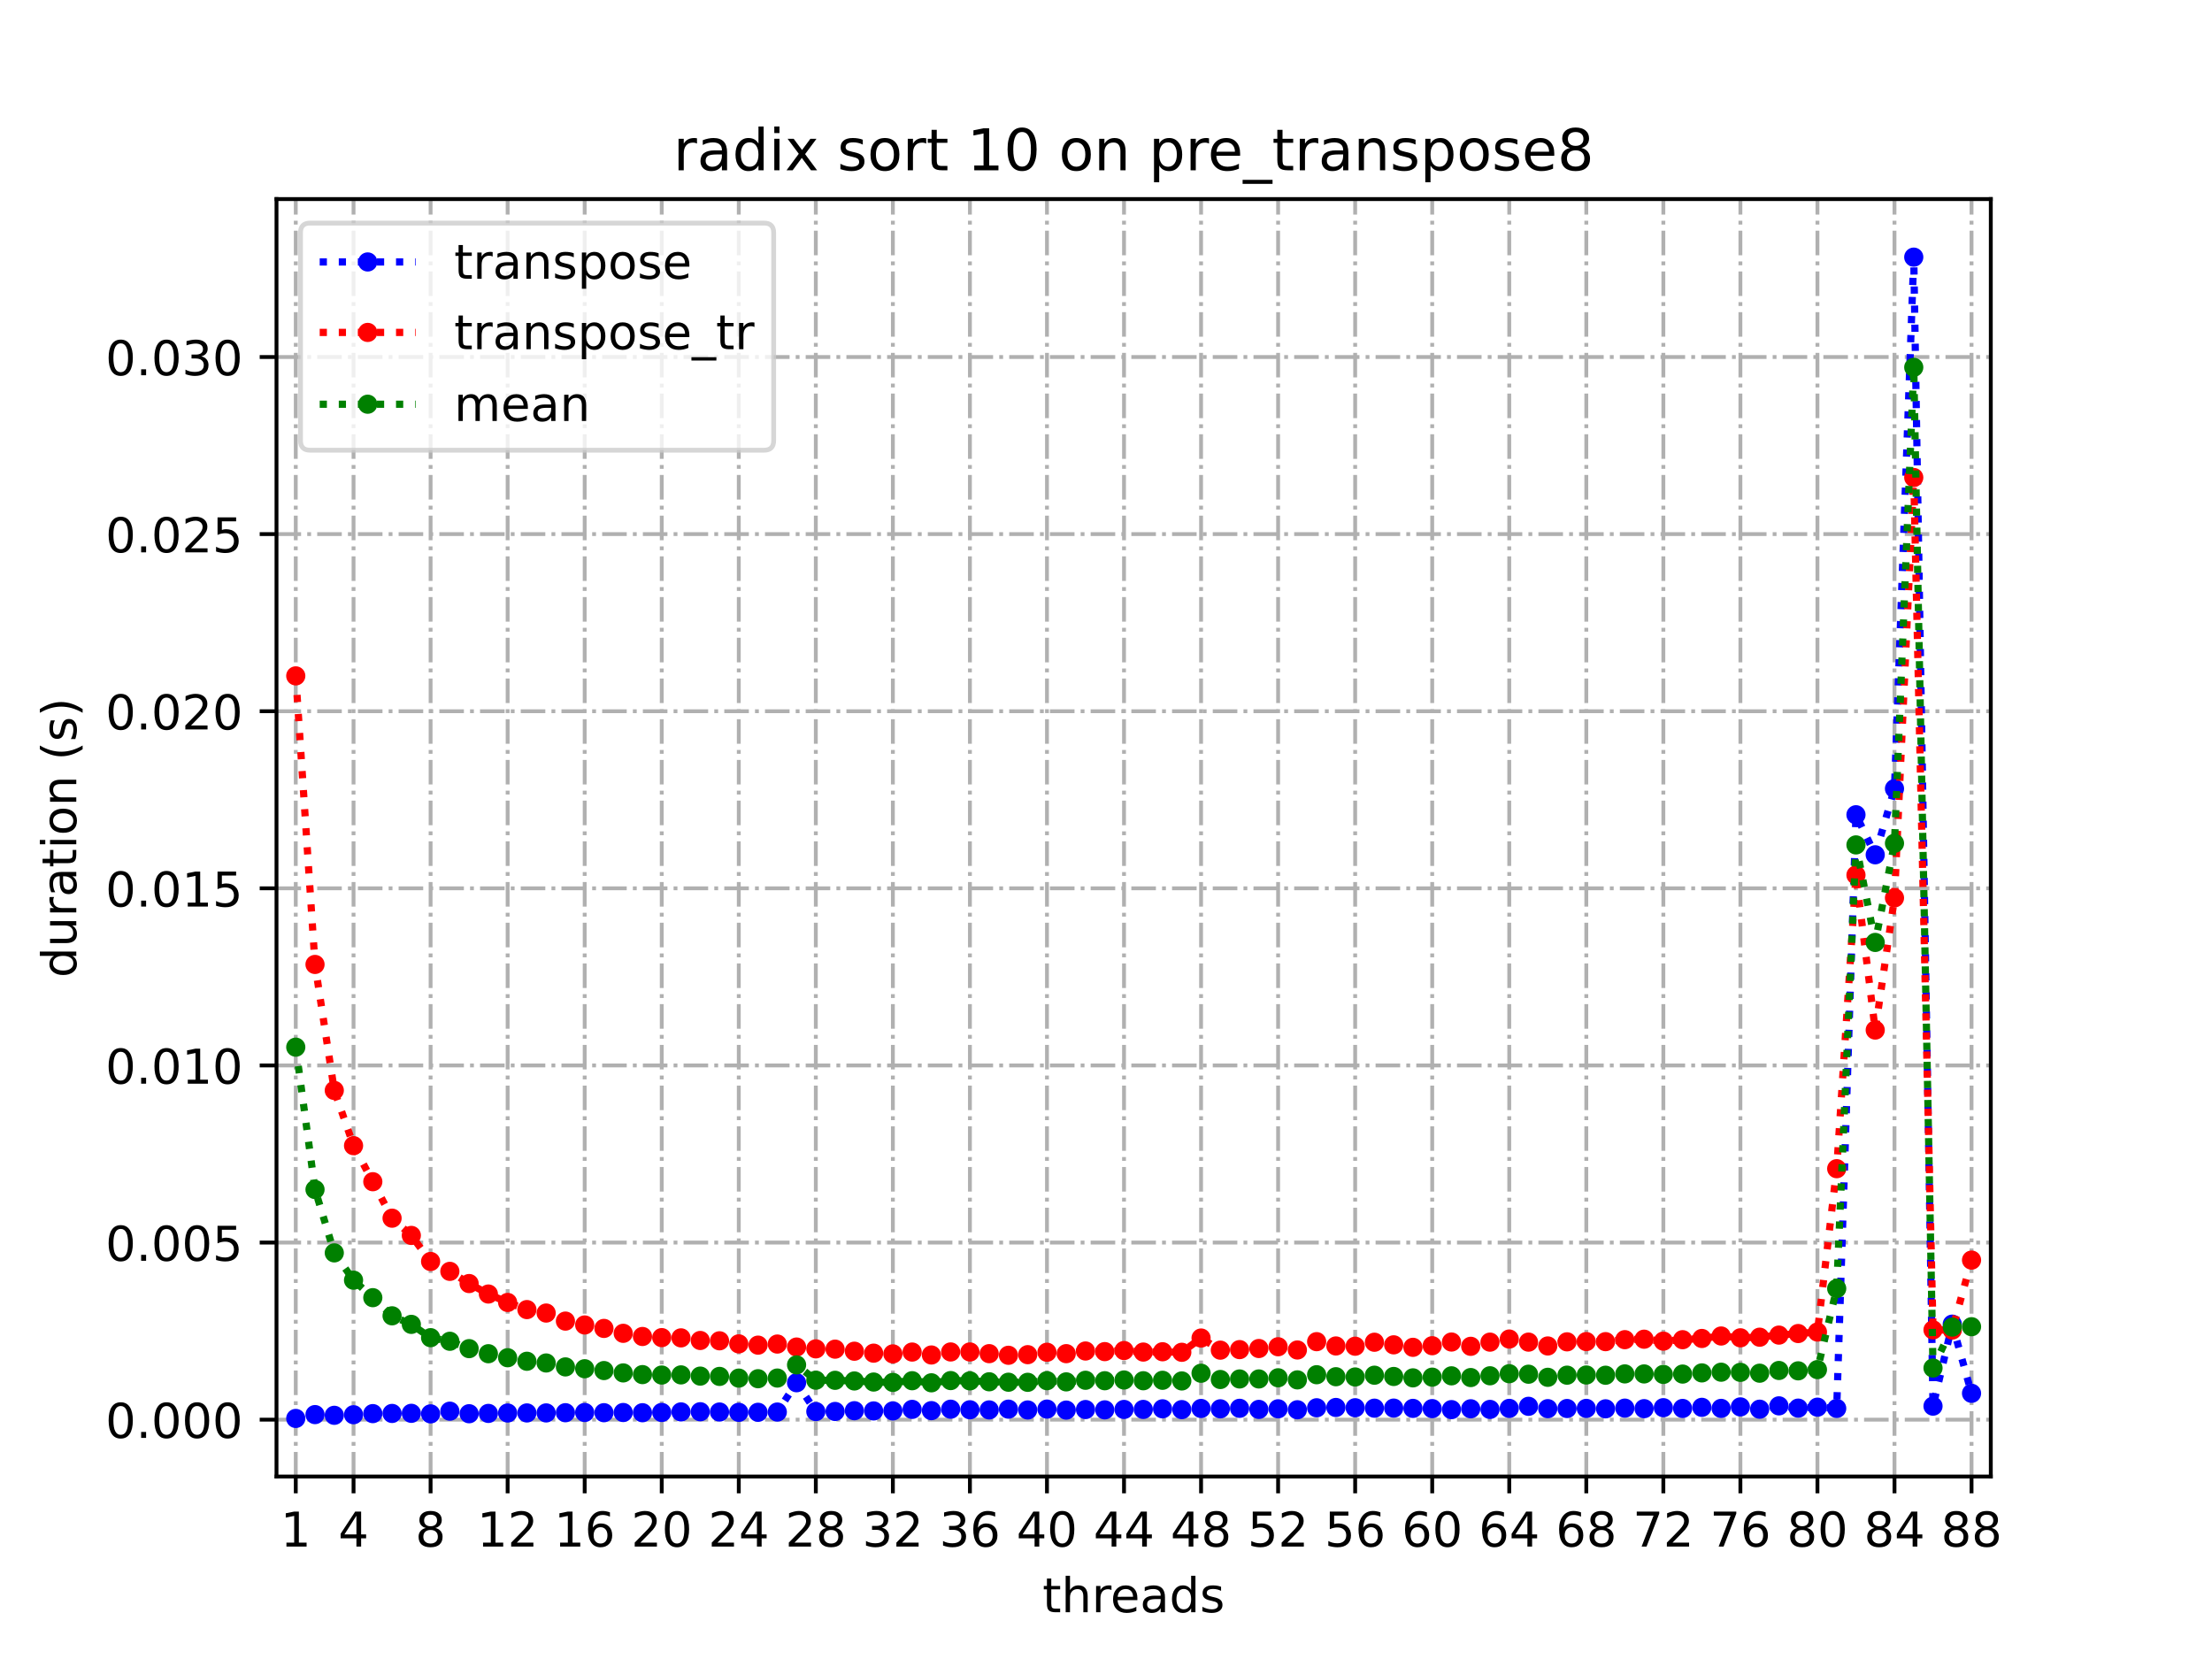 <?xml version="1.0" encoding="utf-8" standalone="no"?>
<!DOCTYPE svg PUBLIC "-//W3C//DTD SVG 1.1//EN"
  "http://www.w3.org/Graphics/SVG/1.1/DTD/svg11.dtd">
<!-- Created with matplotlib (https://matplotlib.org/) -->
<svg height="345.6pt" version="1.1" viewBox="0 0 460.8 345.6" width="460.8pt" xmlns="http://www.w3.org/2000/svg" xmlns:xlink="http://www.w3.org/1999/xlink">
 <defs>
  <style type="text/css">*{stroke-linecap:butt;stroke-linejoin:round;}</style>
 </defs>
 <g id="figure_1">
  <g id="patch_1">
   <path d="M 0 345.6 
L 460.8 345.6 
L 460.8 0 
L 0 0 
z
" style="fill:#ffffff;"/>
  </g>
  <g id="axes_1">
   <g id="patch_2">
    <path d="M 57.6 307.584 
L 414.72 307.584 
L 414.72 41.472 
L 57.6 41.472 
z
" style="fill:#ffffff;"/>
   </g>
   <g id="matplotlib.axis_1">
    <g id="xtick_1">
     <g id="line2d_1">
      <path clip-path="url(#p7d5a99d52e)" d="M 61.613 307.584 
L 61.613 41.472 
" style="fill:none;stroke:#b0b0b0;stroke-dasharray:5.12,1.28,0.8,1.28;stroke-dashoffset:0;stroke-width:0.8;"/>
     </g>
     <g id="line2d_2">
      <defs>
       <path d="M 0 0 
L 0 3.5 
" id="mf9f1e84a50" style="stroke:#000000;stroke-width:0.8;"/>
      </defs>
      <g>
       <use style="stroke:#000000;stroke-width:0.8;" x="61.613" xlink:href="#mf9f1e84a50" y="307.584"/>
      </g>
     </g>
     <g id="text_1">
      <!-- 1 -->
      <g transform="translate(58.431 322.182)scale(0.1 -0.1)">
       <defs>
        <path d="M 12.406 8.297 
L 28.516 8.297 
L 28.516 63.922 
L 10.984 60.406 
L 10.984 69.391 
L 28.422 72.906 
L 38.281 72.906 
L 38.281 8.297 
L 54.391 8.297 
L 54.391 0 
L 12.406 0 
z
" id="DejaVuSans-49"/>
       </defs>
       <use xlink:href="#DejaVuSans-49"/>
      </g>
     </g>
    </g>
    <g id="xtick_2">
     <g id="line2d_3">
      <path clip-path="url(#p7d5a99d52e)" d="M 73.65 307.584 
L 73.65 41.472 
" style="fill:none;stroke:#b0b0b0;stroke-dasharray:5.12,1.28,0.8,1.28;stroke-dashoffset:0;stroke-width:0.8;"/>
     </g>
     <g id="line2d_4">
      <g>
       <use style="stroke:#000000;stroke-width:0.8;" x="73.65" xlink:href="#mf9f1e84a50" y="307.584"/>
      </g>
     </g>
     <g id="text_2">
      <!-- 4 -->
      <g transform="translate(70.469 322.182)scale(0.1 -0.1)">
       <defs>
        <path d="M 37.797 64.312 
L 12.891 25.391 
L 37.797 25.391 
z
M 35.203 72.906 
L 47.609 72.906 
L 47.609 25.391 
L 58.016 25.391 
L 58.016 17.188 
L 47.609 17.188 
L 47.609 0 
L 37.797 0 
L 37.797 17.188 
L 4.891 17.188 
L 4.891 26.703 
z
" id="DejaVuSans-52"/>
       </defs>
       <use xlink:href="#DejaVuSans-52"/>
      </g>
     </g>
    </g>
    <g id="xtick_3">
     <g id="line2d_5">
      <path clip-path="url(#p7d5a99d52e)" d="M 89.701 307.584 
L 89.701 41.472 
" style="fill:none;stroke:#b0b0b0;stroke-dasharray:5.12,1.28,0.8,1.28;stroke-dashoffset:0;stroke-width:0.8;"/>
     </g>
     <g id="line2d_6">
      <g>
       <use style="stroke:#000000;stroke-width:0.8;" x="89.701" xlink:href="#mf9f1e84a50" y="307.584"/>
      </g>
     </g>
     <g id="text_3">
      <!-- 8 -->
      <g transform="translate(86.519 322.182)scale(0.1 -0.1)">
       <defs>
        <path d="M 31.781 34.625 
Q 24.75 34.625 20.719 30.859 
Q 16.703 27.094 16.703 20.516 
Q 16.703 13.922 20.719 10.156 
Q 24.75 6.391 31.781 6.391 
Q 38.812 6.391 42.859 10.172 
Q 46.922 13.969 46.922 20.516 
Q 46.922 27.094 42.891 30.859 
Q 38.875 34.625 31.781 34.625 
z
M 21.922 38.812 
Q 15.578 40.375 12.031 44.719 
Q 8.5 49.078 8.5 55.328 
Q 8.5 64.062 14.719 69.141 
Q 20.953 74.219 31.781 74.219 
Q 42.672 74.219 48.875 69.141 
Q 55.078 64.062 55.078 55.328 
Q 55.078 49.078 51.531 44.719 
Q 48 40.375 41.703 38.812 
Q 48.828 37.156 52.797 32.312 
Q 56.781 27.484 56.781 20.516 
Q 56.781 9.906 50.312 4.234 
Q 43.844 -1.422 31.781 -1.422 
Q 19.734 -1.422 13.25 4.234 
Q 6.781 9.906 6.781 20.516 
Q 6.781 27.484 10.781 32.312 
Q 14.797 37.156 21.922 38.812 
z
M 18.312 54.391 
Q 18.312 48.734 21.844 45.562 
Q 25.391 42.391 31.781 42.391 
Q 38.141 42.391 41.719 45.562 
Q 45.312 48.734 45.312 54.391 
Q 45.312 60.062 41.719 63.234 
Q 38.141 66.406 31.781 66.406 
Q 25.391 66.406 21.844 63.234 
Q 18.312 60.062 18.312 54.391 
z
" id="DejaVuSans-56"/>
       </defs>
       <use xlink:href="#DejaVuSans-56"/>
      </g>
     </g>
    </g>
    <g id="xtick_4">
     <g id="line2d_7">
      <path clip-path="url(#p7d5a99d52e)" d="M 105.751 307.584 
L 105.751 41.472 
" style="fill:none;stroke:#b0b0b0;stroke-dasharray:5.12,1.28,0.8,1.28;stroke-dashoffset:0;stroke-width:0.8;"/>
     </g>
     <g id="line2d_8">
      <g>
       <use style="stroke:#000000;stroke-width:0.8;" x="105.751" xlink:href="#mf9f1e84a50" y="307.584"/>
      </g>
     </g>
     <g id="text_4">
      <!-- 12 -->
      <g transform="translate(99.389 322.182)scale(0.1 -0.1)">
       <defs>
        <path d="M 19.188 8.297 
L 53.609 8.297 
L 53.609 0 
L 7.328 0 
L 7.328 8.297 
Q 12.938 14.109 22.625 23.891 
Q 32.328 33.688 34.812 36.531 
Q 39.547 41.844 41.422 45.531 
Q 43.312 49.219 43.312 52.781 
Q 43.312 58.594 39.234 62.25 
Q 35.156 65.922 28.609 65.922 
Q 23.969 65.922 18.812 64.312 
Q 13.672 62.703 7.812 59.422 
L 7.812 69.391 
Q 13.766 71.781 18.938 73 
Q 24.125 74.219 28.422 74.219 
Q 39.75 74.219 46.484 68.547 
Q 53.219 62.891 53.219 53.422 
Q 53.219 48.922 51.531 44.891 
Q 49.859 40.875 45.406 35.406 
Q 44.188 33.984 37.641 27.219 
Q 31.109 20.453 19.188 8.297 
z
" id="DejaVuSans-50"/>
       </defs>
       <use xlink:href="#DejaVuSans-49"/>
       <use x="63.623" xlink:href="#DejaVuSans-50"/>
      </g>
     </g>
    </g>
    <g id="xtick_5">
     <g id="line2d_9">
      <path clip-path="url(#p7d5a99d52e)" d="M 121.801 307.584 
L 121.801 41.472 
" style="fill:none;stroke:#b0b0b0;stroke-dasharray:5.12,1.28,0.8,1.28;stroke-dashoffset:0;stroke-width:0.8;"/>
     </g>
     <g id="line2d_10">
      <g>
       <use style="stroke:#000000;stroke-width:0.8;" x="121.801" xlink:href="#mf9f1e84a50" y="307.584"/>
      </g>
     </g>
     <g id="text_5">
      <!-- 16 -->
      <g transform="translate(115.439 322.182)scale(0.1 -0.1)">
       <defs>
        <path d="M 33.016 40.375 
Q 26.375 40.375 22.484 35.828 
Q 18.609 31.297 18.609 23.391 
Q 18.609 15.531 22.484 10.953 
Q 26.375 6.391 33.016 6.391 
Q 39.656 6.391 43.531 10.953 
Q 47.406 15.531 47.406 23.391 
Q 47.406 31.297 43.531 35.828 
Q 39.656 40.375 33.016 40.375 
z
M 52.594 71.297 
L 52.594 62.312 
Q 48.875 64.062 45.094 64.984 
Q 41.312 65.922 37.594 65.922 
Q 27.828 65.922 22.672 59.328 
Q 17.531 52.734 16.797 39.406 
Q 19.672 43.656 24.016 45.922 
Q 28.375 48.188 33.594 48.188 
Q 44.578 48.188 50.953 41.516 
Q 57.328 34.859 57.328 23.391 
Q 57.328 12.156 50.688 5.359 
Q 44.047 -1.422 33.016 -1.422 
Q 20.359 -1.422 13.672 8.266 
Q 6.984 17.969 6.984 36.375 
Q 6.984 53.656 15.188 63.938 
Q 23.391 74.219 37.203 74.219 
Q 40.922 74.219 44.703 73.484 
Q 48.484 72.75 52.594 71.297 
z
" id="DejaVuSans-54"/>
       </defs>
       <use xlink:href="#DejaVuSans-49"/>
       <use x="63.623" xlink:href="#DejaVuSans-54"/>
      </g>
     </g>
    </g>
    <g id="xtick_6">
     <g id="line2d_11">
      <path clip-path="url(#p7d5a99d52e)" d="M 137.852 307.584 
L 137.852 41.472 
" style="fill:none;stroke:#b0b0b0;stroke-dasharray:5.12,1.28,0.8,1.28;stroke-dashoffset:0;stroke-width:0.8;"/>
     </g>
     <g id="line2d_12">
      <g>
       <use style="stroke:#000000;stroke-width:0.8;" x="137.852" xlink:href="#mf9f1e84a50" y="307.584"/>
      </g>
     </g>
     <g id="text_6">
      <!-- 20 -->
      <g transform="translate(131.489 322.182)scale(0.1 -0.1)">
       <defs>
        <path d="M 31.781 66.406 
Q 24.172 66.406 20.328 58.906 
Q 16.5 51.422 16.5 36.375 
Q 16.5 21.391 20.328 13.891 
Q 24.172 6.391 31.781 6.391 
Q 39.453 6.391 43.281 13.891 
Q 47.125 21.391 47.125 36.375 
Q 47.125 51.422 43.281 58.906 
Q 39.453 66.406 31.781 66.406 
z
M 31.781 74.219 
Q 44.047 74.219 50.516 64.516 
Q 56.984 54.828 56.984 36.375 
Q 56.984 17.969 50.516 8.266 
Q 44.047 -1.422 31.781 -1.422 
Q 19.531 -1.422 13.062 8.266 
Q 6.594 17.969 6.594 36.375 
Q 6.594 54.828 13.062 64.516 
Q 19.531 74.219 31.781 74.219 
z
" id="DejaVuSans-48"/>
       </defs>
       <use xlink:href="#DejaVuSans-50"/>
       <use x="63.623" xlink:href="#DejaVuSans-48"/>
      </g>
     </g>
    </g>
    <g id="xtick_7">
     <g id="line2d_13">
      <path clip-path="url(#p7d5a99d52e)" d="M 153.902 307.584 
L 153.902 41.472 
" style="fill:none;stroke:#b0b0b0;stroke-dasharray:5.12,1.28,0.8,1.28;stroke-dashoffset:0;stroke-width:0.8;"/>
     </g>
     <g id="line2d_14">
      <g>
       <use style="stroke:#000000;stroke-width:0.8;" x="153.902" xlink:href="#mf9f1e84a50" y="307.584"/>
      </g>
     </g>
     <g id="text_7">
      <!-- 24 -->
      <g transform="translate(147.54 322.182)scale(0.1 -0.1)">
       <use xlink:href="#DejaVuSans-50"/>
       <use x="63.623" xlink:href="#DejaVuSans-52"/>
      </g>
     </g>
    </g>
    <g id="xtick_8">
     <g id="line2d_15">
      <path clip-path="url(#p7d5a99d52e)" d="M 169.952 307.584 
L 169.952 41.472 
" style="fill:none;stroke:#b0b0b0;stroke-dasharray:5.12,1.28,0.8,1.28;stroke-dashoffset:0;stroke-width:0.8;"/>
     </g>
     <g id="line2d_16">
      <g>
       <use style="stroke:#000000;stroke-width:0.8;" x="169.952" xlink:href="#mf9f1e84a50" y="307.584"/>
      </g>
     </g>
     <g id="text_8">
      <!-- 28 -->
      <g transform="translate(163.59 322.182)scale(0.1 -0.1)">
       <use xlink:href="#DejaVuSans-50"/>
       <use x="63.623" xlink:href="#DejaVuSans-56"/>
      </g>
     </g>
    </g>
    <g id="xtick_9">
     <g id="line2d_17">
      <path clip-path="url(#p7d5a99d52e)" d="M 186.003 307.584 
L 186.003 41.472 
" style="fill:none;stroke:#b0b0b0;stroke-dasharray:5.12,1.28,0.8,1.28;stroke-dashoffset:0;stroke-width:0.8;"/>
     </g>
     <g id="line2d_18">
      <g>
       <use style="stroke:#000000;stroke-width:0.8;" x="186.003" xlink:href="#mf9f1e84a50" y="307.584"/>
      </g>
     </g>
     <g id="text_9">
      <!-- 32 -->
      <g transform="translate(179.64 322.182)scale(0.1 -0.1)">
       <defs>
        <path d="M 40.578 39.312 
Q 47.656 37.797 51.625 33 
Q 55.609 28.219 55.609 21.188 
Q 55.609 10.406 48.188 4.484 
Q 40.766 -1.422 27.094 -1.422 
Q 22.516 -1.422 17.656 -0.516 
Q 12.797 0.391 7.625 2.203 
L 7.625 11.719 
Q 11.719 9.328 16.594 8.109 
Q 21.484 6.891 26.812 6.891 
Q 36.078 6.891 40.938 10.547 
Q 45.797 14.203 45.797 21.188 
Q 45.797 27.641 41.281 31.266 
Q 36.766 34.906 28.719 34.906 
L 20.219 34.906 
L 20.219 43.016 
L 29.109 43.016 
Q 36.375 43.016 40.234 45.922 
Q 44.094 48.828 44.094 54.297 
Q 44.094 59.906 40.109 62.906 
Q 36.141 65.922 28.719 65.922 
Q 24.656 65.922 20.016 65.031 
Q 15.375 64.156 9.812 62.312 
L 9.812 71.094 
Q 15.438 72.656 20.344 73.438 
Q 25.25 74.219 29.594 74.219 
Q 40.828 74.219 47.359 69.109 
Q 53.906 64.016 53.906 55.328 
Q 53.906 49.266 50.438 45.094 
Q 46.969 40.922 40.578 39.312 
z
" id="DejaVuSans-51"/>
       </defs>
       <use xlink:href="#DejaVuSans-51"/>
       <use x="63.623" xlink:href="#DejaVuSans-50"/>
      </g>
     </g>
    </g>
    <g id="xtick_10">
     <g id="line2d_19">
      <path clip-path="url(#p7d5a99d52e)" d="M 202.053 307.584 
L 202.053 41.472 
" style="fill:none;stroke:#b0b0b0;stroke-dasharray:5.12,1.28,0.8,1.28;stroke-dashoffset:0;stroke-width:0.8;"/>
     </g>
     <g id="line2d_20">
      <g>
       <use style="stroke:#000000;stroke-width:0.8;" x="202.053" xlink:href="#mf9f1e84a50" y="307.584"/>
      </g>
     </g>
     <g id="text_10">
      <!-- 36 -->
      <g transform="translate(195.691 322.182)scale(0.1 -0.1)">
       <use xlink:href="#DejaVuSans-51"/>
       <use x="63.623" xlink:href="#DejaVuSans-54"/>
      </g>
     </g>
    </g>
    <g id="xtick_11">
     <g id="line2d_21">
      <path clip-path="url(#p7d5a99d52e)" d="M 218.103 307.584 
L 218.103 41.472 
" style="fill:none;stroke:#b0b0b0;stroke-dasharray:5.12,1.28,0.8,1.28;stroke-dashoffset:0;stroke-width:0.8;"/>
     </g>
     <g id="line2d_22">
      <g>
       <use style="stroke:#000000;stroke-width:0.8;" x="218.103" xlink:href="#mf9f1e84a50" y="307.584"/>
      </g>
     </g>
     <g id="text_11">
      <!-- 40 -->
      <g transform="translate(211.741 322.182)scale(0.1 -0.1)">
       <use xlink:href="#DejaVuSans-52"/>
       <use x="63.623" xlink:href="#DejaVuSans-48"/>
      </g>
     </g>
    </g>
    <g id="xtick_12">
     <g id="line2d_23">
      <path clip-path="url(#p7d5a99d52e)" d="M 234.154 307.584 
L 234.154 41.472 
" style="fill:none;stroke:#b0b0b0;stroke-dasharray:5.12,1.28,0.8,1.28;stroke-dashoffset:0;stroke-width:0.8;"/>
     </g>
     <g id="line2d_24">
      <g>
       <use style="stroke:#000000;stroke-width:0.8;" x="234.154" xlink:href="#mf9f1e84a50" y="307.584"/>
      </g>
     </g>
     <g id="text_12">
      <!-- 44 -->
      <g transform="translate(227.791 322.182)scale(0.1 -0.1)">
       <use xlink:href="#DejaVuSans-52"/>
       <use x="63.623" xlink:href="#DejaVuSans-52"/>
      </g>
     </g>
    </g>
    <g id="xtick_13">
     <g id="line2d_25">
      <path clip-path="url(#p7d5a99d52e)" d="M 250.204 307.584 
L 250.204 41.472 
" style="fill:none;stroke:#b0b0b0;stroke-dasharray:5.12,1.28,0.8,1.28;stroke-dashoffset:0;stroke-width:0.8;"/>
     </g>
     <g id="line2d_26">
      <g>
       <use style="stroke:#000000;stroke-width:0.8;" x="250.204" xlink:href="#mf9f1e84a50" y="307.584"/>
      </g>
     </g>
     <g id="text_13">
      <!-- 48 -->
      <g transform="translate(243.842 322.182)scale(0.1 -0.1)">
       <use xlink:href="#DejaVuSans-52"/>
       <use x="63.623" xlink:href="#DejaVuSans-56"/>
      </g>
     </g>
    </g>
    <g id="xtick_14">
     <g id="line2d_27">
      <path clip-path="url(#p7d5a99d52e)" d="M 266.254 307.584 
L 266.254 41.472 
" style="fill:none;stroke:#b0b0b0;stroke-dasharray:5.12,1.28,0.8,1.28;stroke-dashoffset:0;stroke-width:0.8;"/>
     </g>
     <g id="line2d_28">
      <g>
       <use style="stroke:#000000;stroke-width:0.8;" x="266.254" xlink:href="#mf9f1e84a50" y="307.584"/>
      </g>
     </g>
     <g id="text_14">
      <!-- 52 -->
      <g transform="translate(259.892 322.182)scale(0.1 -0.1)">
       <defs>
        <path d="M 10.797 72.906 
L 49.516 72.906 
L 49.516 64.594 
L 19.828 64.594 
L 19.828 46.734 
Q 21.969 47.469 24.109 47.828 
Q 26.266 48.188 28.422 48.188 
Q 40.625 48.188 47.75 41.5 
Q 54.891 34.812 54.891 23.391 
Q 54.891 11.625 47.562 5.094 
Q 40.234 -1.422 26.906 -1.422 
Q 22.312 -1.422 17.547 -0.641 
Q 12.797 0.141 7.719 1.703 
L 7.719 11.625 
Q 12.109 9.234 16.797 8.062 
Q 21.484 6.891 26.703 6.891 
Q 35.156 6.891 40.078 11.328 
Q 45.016 15.766 45.016 23.391 
Q 45.016 31 40.078 35.438 
Q 35.156 39.891 26.703 39.891 
Q 22.75 39.891 18.812 39.016 
Q 14.891 38.141 10.797 36.281 
z
" id="DejaVuSans-53"/>
       </defs>
       <use xlink:href="#DejaVuSans-53"/>
       <use x="63.623" xlink:href="#DejaVuSans-50"/>
      </g>
     </g>
    </g>
    <g id="xtick_15">
     <g id="line2d_29">
      <path clip-path="url(#p7d5a99d52e)" d="M 282.305 307.584 
L 282.305 41.472 
" style="fill:none;stroke:#b0b0b0;stroke-dasharray:5.12,1.28,0.8,1.28;stroke-dashoffset:0;stroke-width:0.8;"/>
     </g>
     <g id="line2d_30">
      <g>
       <use style="stroke:#000000;stroke-width:0.8;" x="282.305" xlink:href="#mf9f1e84a50" y="307.584"/>
      </g>
     </g>
     <g id="text_15">
      <!-- 56 -->
      <g transform="translate(275.942 322.182)scale(0.1 -0.1)">
       <use xlink:href="#DejaVuSans-53"/>
       <use x="63.623" xlink:href="#DejaVuSans-54"/>
      </g>
     </g>
    </g>
    <g id="xtick_16">
     <g id="line2d_31">
      <path clip-path="url(#p7d5a99d52e)" d="M 298.355 307.584 
L 298.355 41.472 
" style="fill:none;stroke:#b0b0b0;stroke-dasharray:5.12,1.28,0.8,1.28;stroke-dashoffset:0;stroke-width:0.8;"/>
     </g>
     <g id="line2d_32">
      <g>
       <use style="stroke:#000000;stroke-width:0.8;" x="298.355" xlink:href="#mf9f1e84a50" y="307.584"/>
      </g>
     </g>
     <g id="text_16">
      <!-- 60 -->
      <g transform="translate(291.993 322.182)scale(0.1 -0.1)">
       <use xlink:href="#DejaVuSans-54"/>
       <use x="63.623" xlink:href="#DejaVuSans-48"/>
      </g>
     </g>
    </g>
    <g id="xtick_17">
     <g id="line2d_33">
      <path clip-path="url(#p7d5a99d52e)" d="M 314.405 307.584 
L 314.405 41.472 
" style="fill:none;stroke:#b0b0b0;stroke-dasharray:5.12,1.28,0.8,1.28;stroke-dashoffset:0;stroke-width:0.8;"/>
     </g>
     <g id="line2d_34">
      <g>
       <use style="stroke:#000000;stroke-width:0.8;" x="314.405" xlink:href="#mf9f1e84a50" y="307.584"/>
      </g>
     </g>
     <g id="text_17">
      <!-- 64 -->
      <g transform="translate(308.043 322.182)scale(0.1 -0.1)">
       <use xlink:href="#DejaVuSans-54"/>
       <use x="63.623" xlink:href="#DejaVuSans-52"/>
      </g>
     </g>
    </g>
    <g id="xtick_18">
     <g id="line2d_35">
      <path clip-path="url(#p7d5a99d52e)" d="M 330.456 307.584 
L 330.456 41.472 
" style="fill:none;stroke:#b0b0b0;stroke-dasharray:5.12,1.28,0.8,1.28;stroke-dashoffset:0;stroke-width:0.8;"/>
     </g>
     <g id="line2d_36">
      <g>
       <use style="stroke:#000000;stroke-width:0.8;" x="330.456" xlink:href="#mf9f1e84a50" y="307.584"/>
      </g>
     </g>
     <g id="text_18">
      <!-- 68 -->
      <g transform="translate(324.093 322.182)scale(0.1 -0.1)">
       <use xlink:href="#DejaVuSans-54"/>
       <use x="63.623" xlink:href="#DejaVuSans-56"/>
      </g>
     </g>
    </g>
    <g id="xtick_19">
     <g id="line2d_37">
      <path clip-path="url(#p7d5a99d52e)" d="M 346.506 307.584 
L 346.506 41.472 
" style="fill:none;stroke:#b0b0b0;stroke-dasharray:5.12,1.28,0.8,1.28;stroke-dashoffset:0;stroke-width:0.8;"/>
     </g>
     <g id="line2d_38">
      <g>
       <use style="stroke:#000000;stroke-width:0.8;" x="346.506" xlink:href="#mf9f1e84a50" y="307.584"/>
      </g>
     </g>
     <g id="text_19">
      <!-- 72 -->
      <g transform="translate(340.144 322.182)scale(0.1 -0.1)">
       <defs>
        <path d="M 8.203 72.906 
L 55.078 72.906 
L 55.078 68.703 
L 28.609 0 
L 18.312 0 
L 43.219 64.594 
L 8.203 64.594 
z
" id="DejaVuSans-55"/>
       </defs>
       <use xlink:href="#DejaVuSans-55"/>
       <use x="63.623" xlink:href="#DejaVuSans-50"/>
      </g>
     </g>
    </g>
    <g id="xtick_20">
     <g id="line2d_39">
      <path clip-path="url(#p7d5a99d52e)" d="M 362.556 307.584 
L 362.556 41.472 
" style="fill:none;stroke:#b0b0b0;stroke-dasharray:5.12,1.28,0.8,1.28;stroke-dashoffset:0;stroke-width:0.8;"/>
     </g>
     <g id="line2d_40">
      <g>
       <use style="stroke:#000000;stroke-width:0.8;" x="362.556" xlink:href="#mf9f1e84a50" y="307.584"/>
      </g>
     </g>
     <g id="text_20">
      <!-- 76 -->
      <g transform="translate(356.194 322.182)scale(0.1 -0.1)">
       <use xlink:href="#DejaVuSans-55"/>
       <use x="63.623" xlink:href="#DejaVuSans-54"/>
      </g>
     </g>
    </g>
    <g id="xtick_21">
     <g id="line2d_41">
      <path clip-path="url(#p7d5a99d52e)" d="M 378.607 307.584 
L 378.607 41.472 
" style="fill:none;stroke:#b0b0b0;stroke-dasharray:5.12,1.28,0.8,1.28;stroke-dashoffset:0;stroke-width:0.8;"/>
     </g>
     <g id="line2d_42">
      <g>
       <use style="stroke:#000000;stroke-width:0.8;" x="378.607" xlink:href="#mf9f1e84a50" y="307.584"/>
      </g>
     </g>
     <g id="text_21">
      <!-- 80 -->
      <g transform="translate(372.244 322.182)scale(0.1 -0.1)">
       <use xlink:href="#DejaVuSans-56"/>
       <use x="63.623" xlink:href="#DejaVuSans-48"/>
      </g>
     </g>
    </g>
    <g id="xtick_22">
     <g id="line2d_43">
      <path clip-path="url(#p7d5a99d52e)" d="M 394.657 307.584 
L 394.657 41.472 
" style="fill:none;stroke:#b0b0b0;stroke-dasharray:5.12,1.28,0.8,1.28;stroke-dashoffset:0;stroke-width:0.8;"/>
     </g>
     <g id="line2d_44">
      <g>
       <use style="stroke:#000000;stroke-width:0.8;" x="394.657" xlink:href="#mf9f1e84a50" y="307.584"/>
      </g>
     </g>
     <g id="text_22">
      <!-- 84 -->
      <g transform="translate(388.295 322.182)scale(0.1 -0.1)">
       <use xlink:href="#DejaVuSans-56"/>
       <use x="63.623" xlink:href="#DejaVuSans-52"/>
      </g>
     </g>
    </g>
    <g id="xtick_23">
     <g id="line2d_45">
      <path clip-path="url(#p7d5a99d52e)" d="M 410.707 307.584 
L 410.707 41.472 
" style="fill:none;stroke:#b0b0b0;stroke-dasharray:5.12,1.28,0.8,1.28;stroke-dashoffset:0;stroke-width:0.8;"/>
     </g>
     <g id="line2d_46">
      <g>
       <use style="stroke:#000000;stroke-width:0.8;" x="410.707" xlink:href="#mf9f1e84a50" y="307.584"/>
      </g>
     </g>
     <g id="text_23">
      <!-- 88 -->
      <g transform="translate(404.345 322.182)scale(0.1 -0.1)">
       <use xlink:href="#DejaVuSans-56"/>
       <use x="63.623" xlink:href="#DejaVuSans-56"/>
      </g>
     </g>
    </g>
    <g id="text_24">
     <!-- threads -->
     <g transform="translate(217.169 335.861)scale(0.1 -0.1)">
      <defs>
       <path d="M 18.312 70.219 
L 18.312 54.688 
L 36.812 54.688 
L 36.812 47.703 
L 18.312 47.703 
L 18.312 18.016 
Q 18.312 11.328 20.141 9.422 
Q 21.969 7.516 27.594 7.516 
L 36.812 7.516 
L 36.812 0 
L 27.594 0 
Q 17.188 0 13.234 3.875 
Q 9.281 7.766 9.281 18.016 
L 9.281 47.703 
L 2.688 47.703 
L 2.688 54.688 
L 9.281 54.688 
L 9.281 70.219 
z
" id="DejaVuSans-116"/>
       <path d="M 54.891 33.016 
L 54.891 0 
L 45.906 0 
L 45.906 32.719 
Q 45.906 40.484 42.875 44.328 
Q 39.844 48.188 33.797 48.188 
Q 26.516 48.188 22.312 43.547 
Q 18.109 38.922 18.109 30.906 
L 18.109 0 
L 9.078 0 
L 9.078 75.984 
L 18.109 75.984 
L 18.109 46.188 
Q 21.344 51.125 25.703 53.562 
Q 30.078 56 35.797 56 
Q 45.219 56 50.047 50.172 
Q 54.891 44.344 54.891 33.016 
z
" id="DejaVuSans-104"/>
       <path d="M 41.109 46.297 
Q 39.594 47.172 37.812 47.578 
Q 36.031 48 33.891 48 
Q 26.266 48 22.188 43.047 
Q 18.109 38.094 18.109 28.812 
L 18.109 0 
L 9.078 0 
L 9.078 54.688 
L 18.109 54.688 
L 18.109 46.188 
Q 20.953 51.172 25.484 53.578 
Q 30.031 56 36.531 56 
Q 37.453 56 38.578 55.875 
Q 39.703 55.766 41.062 55.516 
z
" id="DejaVuSans-114"/>
       <path d="M 56.203 29.594 
L 56.203 25.203 
L 14.891 25.203 
Q 15.484 15.922 20.484 11.062 
Q 25.484 6.203 34.422 6.203 
Q 39.594 6.203 44.453 7.469 
Q 49.312 8.734 54.109 11.281 
L 54.109 2.781 
Q 49.266 0.734 44.188 -0.344 
Q 39.109 -1.422 33.891 -1.422 
Q 20.797 -1.422 13.156 6.188 
Q 5.516 13.812 5.516 26.812 
Q 5.516 40.234 12.766 48.109 
Q 20.016 56 32.328 56 
Q 43.359 56 49.781 48.891 
Q 56.203 41.797 56.203 29.594 
z
M 47.219 32.234 
Q 47.125 39.594 43.094 43.984 
Q 39.062 48.391 32.422 48.391 
Q 24.906 48.391 20.391 44.141 
Q 15.875 39.891 15.188 32.172 
z
" id="DejaVuSans-101"/>
       <path d="M 34.281 27.484 
Q 23.391 27.484 19.188 25 
Q 14.984 22.516 14.984 16.5 
Q 14.984 11.719 18.141 8.906 
Q 21.297 6.109 26.703 6.109 
Q 34.188 6.109 38.703 11.406 
Q 43.219 16.703 43.219 25.484 
L 43.219 27.484 
z
M 52.203 31.203 
L 52.203 0 
L 43.219 0 
L 43.219 8.297 
Q 40.141 3.328 35.547 0.953 
Q 30.953 -1.422 24.312 -1.422 
Q 15.922 -1.422 10.953 3.297 
Q 6 8.016 6 15.922 
Q 6 25.141 12.172 29.828 
Q 18.359 34.516 30.609 34.516 
L 43.219 34.516 
L 43.219 35.406 
Q 43.219 41.609 39.141 45 
Q 35.062 48.391 27.688 48.391 
Q 23 48.391 18.547 47.266 
Q 14.109 46.141 10.016 43.891 
L 10.016 52.203 
Q 14.938 54.109 19.578 55.047 
Q 24.219 56 28.609 56 
Q 40.484 56 46.344 49.844 
Q 52.203 43.703 52.203 31.203 
z
" id="DejaVuSans-97"/>
       <path d="M 45.406 46.391 
L 45.406 75.984 
L 54.391 75.984 
L 54.391 0 
L 45.406 0 
L 45.406 8.203 
Q 42.578 3.328 38.25 0.953 
Q 33.938 -1.422 27.875 -1.422 
Q 17.969 -1.422 11.734 6.484 
Q 5.516 14.406 5.516 27.297 
Q 5.516 40.188 11.734 48.094 
Q 17.969 56 27.875 56 
Q 33.938 56 38.25 53.625 
Q 42.578 51.266 45.406 46.391 
z
M 14.797 27.297 
Q 14.797 17.391 18.875 11.75 
Q 22.953 6.109 30.078 6.109 
Q 37.203 6.109 41.297 11.75 
Q 45.406 17.391 45.406 27.297 
Q 45.406 37.203 41.297 42.844 
Q 37.203 48.484 30.078 48.484 
Q 22.953 48.484 18.875 42.844 
Q 14.797 37.203 14.797 27.297 
z
" id="DejaVuSans-100"/>
       <path d="M 44.281 53.078 
L 44.281 44.578 
Q 40.484 46.531 36.375 47.5 
Q 32.281 48.484 27.875 48.484 
Q 21.188 48.484 17.844 46.438 
Q 14.5 44.391 14.5 40.281 
Q 14.5 37.156 16.891 35.375 
Q 19.281 33.594 26.516 31.984 
L 29.594 31.297 
Q 39.156 29.25 43.188 25.516 
Q 47.219 21.781 47.219 15.094 
Q 47.219 7.469 41.188 3.016 
Q 35.156 -1.422 24.609 -1.422 
Q 20.219 -1.422 15.453 -0.562 
Q 10.688 0.297 5.422 2 
L 5.422 11.281 
Q 10.406 8.688 15.234 7.391 
Q 20.062 6.109 24.812 6.109 
Q 31.156 6.109 34.562 8.281 
Q 37.984 10.453 37.984 14.406 
Q 37.984 18.062 35.516 20.016 
Q 33.062 21.969 24.703 23.781 
L 21.578 24.516 
Q 13.234 26.266 9.516 29.906 
Q 5.812 33.547 5.812 39.891 
Q 5.812 47.609 11.281 51.797 
Q 16.75 56 26.812 56 
Q 31.781 56 36.172 55.266 
Q 40.578 54.547 44.281 53.078 
z
" id="DejaVuSans-115"/>
      </defs>
      <use xlink:href="#DejaVuSans-116"/>
      <use x="39.209" xlink:href="#DejaVuSans-104"/>
      <use x="102.588" xlink:href="#DejaVuSans-114"/>
      <use x="141.451" xlink:href="#DejaVuSans-101"/>
      <use x="202.975" xlink:href="#DejaVuSans-97"/>
      <use x="264.254" xlink:href="#DejaVuSans-100"/>
      <use x="327.73" xlink:href="#DejaVuSans-115"/>
     </g>
    </g>
   </g>
   <g id="matplotlib.axis_2">
    <g id="ytick_1">
     <g id="line2d_47">
      <path clip-path="url(#p7d5a99d52e)" d="M 57.6 295.742 
L 414.72 295.742 
" style="fill:none;stroke:#b0b0b0;stroke-dasharray:5.12,1.28,0.8,1.28;stroke-dashoffset:0;stroke-width:0.8;"/>
     </g>
     <g id="line2d_48">
      <defs>
       <path d="M 0 0 
L -3.5 0 
" id="mbab331c5f6" style="stroke:#000000;stroke-width:0.8;"/>
      </defs>
      <g>
       <use style="stroke:#000000;stroke-width:0.8;" x="57.6" xlink:href="#mbab331c5f6" y="295.742"/>
      </g>
     </g>
     <g id="text_25">
      <!-- 0.000 -->
      <g transform="translate(21.972 299.541)scale(0.1 -0.1)">
       <defs>
        <path d="M 10.688 12.406 
L 21 12.406 
L 21 0 
L 10.688 0 
z
" id="DejaVuSans-46"/>
       </defs>
       <use xlink:href="#DejaVuSans-48"/>
       <use x="63.623" xlink:href="#DejaVuSans-46"/>
       <use x="95.41" xlink:href="#DejaVuSans-48"/>
       <use x="159.033" xlink:href="#DejaVuSans-48"/>
       <use x="222.656" xlink:href="#DejaVuSans-48"/>
      </g>
     </g>
    </g>
    <g id="ytick_2">
     <g id="line2d_49">
      <path clip-path="url(#p7d5a99d52e)" d="M 57.6 258.846 
L 414.72 258.846 
" style="fill:none;stroke:#b0b0b0;stroke-dasharray:5.12,1.28,0.8,1.28;stroke-dashoffset:0;stroke-width:0.8;"/>
     </g>
     <g id="line2d_50">
      <g>
       <use style="stroke:#000000;stroke-width:0.8;" x="57.6" xlink:href="#mbab331c5f6" y="258.846"/>
      </g>
     </g>
     <g id="text_26">
      <!-- 0.005 -->
      <g transform="translate(21.972 262.645)scale(0.1 -0.1)">
       <use xlink:href="#DejaVuSans-48"/>
       <use x="63.623" xlink:href="#DejaVuSans-46"/>
       <use x="95.41" xlink:href="#DejaVuSans-48"/>
       <use x="159.033" xlink:href="#DejaVuSans-48"/>
       <use x="222.656" xlink:href="#DejaVuSans-53"/>
      </g>
     </g>
    </g>
    <g id="ytick_3">
     <g id="line2d_51">
      <path clip-path="url(#p7d5a99d52e)" d="M 57.6 221.951 
L 414.72 221.951 
" style="fill:none;stroke:#b0b0b0;stroke-dasharray:5.12,1.28,0.8,1.28;stroke-dashoffset:0;stroke-width:0.8;"/>
     </g>
     <g id="line2d_52">
      <g>
       <use style="stroke:#000000;stroke-width:0.8;" x="57.6" xlink:href="#mbab331c5f6" y="221.951"/>
      </g>
     </g>
     <g id="text_27">
      <!-- 0.010 -->
      <g transform="translate(21.972 225.75)scale(0.1 -0.1)">
       <use xlink:href="#DejaVuSans-48"/>
       <use x="63.623" xlink:href="#DejaVuSans-46"/>
       <use x="95.41" xlink:href="#DejaVuSans-48"/>
       <use x="159.033" xlink:href="#DejaVuSans-49"/>
       <use x="222.656" xlink:href="#DejaVuSans-48"/>
      </g>
     </g>
    </g>
    <g id="ytick_4">
     <g id="line2d_53">
      <path clip-path="url(#p7d5a99d52e)" d="M 57.6 185.056 
L 414.72 185.056 
" style="fill:none;stroke:#b0b0b0;stroke-dasharray:5.12,1.28,0.8,1.28;stroke-dashoffset:0;stroke-width:0.8;"/>
     </g>
     <g id="line2d_54">
      <g>
       <use style="stroke:#000000;stroke-width:0.8;" x="57.6" xlink:href="#mbab331c5f6" y="185.056"/>
      </g>
     </g>
     <g id="text_28">
      <!-- 0.015 -->
      <g transform="translate(21.972 188.855)scale(0.1 -0.1)">
       <use xlink:href="#DejaVuSans-48"/>
       <use x="63.623" xlink:href="#DejaVuSans-46"/>
       <use x="95.41" xlink:href="#DejaVuSans-48"/>
       <use x="159.033" xlink:href="#DejaVuSans-49"/>
       <use x="222.656" xlink:href="#DejaVuSans-53"/>
      </g>
     </g>
    </g>
    <g id="ytick_5">
     <g id="line2d_55">
      <path clip-path="url(#p7d5a99d52e)" d="M 57.6 148.16 
L 414.72 148.16 
" style="fill:none;stroke:#b0b0b0;stroke-dasharray:5.12,1.28,0.8,1.28;stroke-dashoffset:0;stroke-width:0.8;"/>
     </g>
     <g id="line2d_56">
      <g>
       <use style="stroke:#000000;stroke-width:0.8;" x="57.6" xlink:href="#mbab331c5f6" y="148.16"/>
      </g>
     </g>
     <g id="text_29">
      <!-- 0.020 -->
      <g transform="translate(21.972 151.959)scale(0.1 -0.1)">
       <use xlink:href="#DejaVuSans-48"/>
       <use x="63.623" xlink:href="#DejaVuSans-46"/>
       <use x="95.41" xlink:href="#DejaVuSans-48"/>
       <use x="159.033" xlink:href="#DejaVuSans-50"/>
       <use x="222.656" xlink:href="#DejaVuSans-48"/>
      </g>
     </g>
    </g>
    <g id="ytick_6">
     <g id="line2d_57">
      <path clip-path="url(#p7d5a99d52e)" d="M 57.6 111.265 
L 414.72 111.265 
" style="fill:none;stroke:#b0b0b0;stroke-dasharray:5.12,1.28,0.8,1.28;stroke-dashoffset:0;stroke-width:0.8;"/>
     </g>
     <g id="line2d_58">
      <g>
       <use style="stroke:#000000;stroke-width:0.8;" x="57.6" xlink:href="#mbab331c5f6" y="111.265"/>
      </g>
     </g>
     <g id="text_30">
      <!-- 0.025 -->
      <g transform="translate(21.972 115.064)scale(0.1 -0.1)">
       <use xlink:href="#DejaVuSans-48"/>
       <use x="63.623" xlink:href="#DejaVuSans-46"/>
       <use x="95.41" xlink:href="#DejaVuSans-48"/>
       <use x="159.033" xlink:href="#DejaVuSans-50"/>
       <use x="222.656" xlink:href="#DejaVuSans-53"/>
      </g>
     </g>
    </g>
    <g id="ytick_7">
     <g id="line2d_59">
      <path clip-path="url(#p7d5a99d52e)" d="M 57.6 74.37 
L 414.72 74.37 
" style="fill:none;stroke:#b0b0b0;stroke-dasharray:5.12,1.28,0.8,1.28;stroke-dashoffset:0;stroke-width:0.8;"/>
     </g>
     <g id="line2d_60">
      <g>
       <use style="stroke:#000000;stroke-width:0.8;" x="57.6" xlink:href="#mbab331c5f6" y="74.37"/>
      </g>
     </g>
     <g id="text_31">
      <!-- 0.030 -->
      <g transform="translate(21.972 78.169)scale(0.1 -0.1)">
       <use xlink:href="#DejaVuSans-48"/>
       <use x="63.623" xlink:href="#DejaVuSans-46"/>
       <use x="95.41" xlink:href="#DejaVuSans-48"/>
       <use x="159.033" xlink:href="#DejaVuSans-51"/>
       <use x="222.656" xlink:href="#DejaVuSans-48"/>
      </g>
     </g>
    </g>
    <g id="text_32">
     <!-- duration (s) -->
     <g transform="translate(15.892 203.663)rotate(-90)scale(0.1 -0.1)">
      <defs>
       <path d="M 8.5 21.578 
L 8.5 54.688 
L 17.484 54.688 
L 17.484 21.922 
Q 17.484 14.156 20.5 10.266 
Q 23.531 6.391 29.594 6.391 
Q 36.859 6.391 41.078 11.031 
Q 45.312 15.672 45.312 23.688 
L 45.312 54.688 
L 54.297 54.688 
L 54.297 0 
L 45.312 0 
L 45.312 8.406 
Q 42.047 3.422 37.719 1 
Q 33.406 -1.422 27.688 -1.422 
Q 18.266 -1.422 13.375 4.438 
Q 8.5 10.297 8.5 21.578 
z
M 31.109 56 
z
" id="DejaVuSans-117"/>
       <path d="M 9.422 54.688 
L 18.406 54.688 
L 18.406 0 
L 9.422 0 
z
M 9.422 75.984 
L 18.406 75.984 
L 18.406 64.594 
L 9.422 64.594 
z
" id="DejaVuSans-105"/>
       <path d="M 30.609 48.391 
Q 23.391 48.391 19.188 42.75 
Q 14.984 37.109 14.984 27.297 
Q 14.984 17.484 19.156 11.844 
Q 23.344 6.203 30.609 6.203 
Q 37.797 6.203 41.984 11.859 
Q 46.188 17.531 46.188 27.297 
Q 46.188 37.016 41.984 42.703 
Q 37.797 48.391 30.609 48.391 
z
M 30.609 56 
Q 42.328 56 49.016 48.375 
Q 55.719 40.766 55.719 27.297 
Q 55.719 13.875 49.016 6.219 
Q 42.328 -1.422 30.609 -1.422 
Q 18.844 -1.422 12.172 6.219 
Q 5.516 13.875 5.516 27.297 
Q 5.516 40.766 12.172 48.375 
Q 18.844 56 30.609 56 
z
" id="DejaVuSans-111"/>
       <path d="M 54.891 33.016 
L 54.891 0 
L 45.906 0 
L 45.906 32.719 
Q 45.906 40.484 42.875 44.328 
Q 39.844 48.188 33.797 48.188 
Q 26.516 48.188 22.312 43.547 
Q 18.109 38.922 18.109 30.906 
L 18.109 0 
L 9.078 0 
L 9.078 54.688 
L 18.109 54.688 
L 18.109 46.188 
Q 21.344 51.125 25.703 53.562 
Q 30.078 56 35.797 56 
Q 45.219 56 50.047 50.172 
Q 54.891 44.344 54.891 33.016 
z
" id="DejaVuSans-110"/>
       <path id="DejaVuSans-32"/>
       <path d="M 31 75.875 
Q 24.469 64.656 21.281 53.656 
Q 18.109 42.672 18.109 31.391 
Q 18.109 20.125 21.312 9.062 
Q 24.516 -2 31 -13.188 
L 23.188 -13.188 
Q 15.875 -1.703 12.234 9.375 
Q 8.594 20.453 8.594 31.391 
Q 8.594 42.281 12.203 53.312 
Q 15.828 64.359 23.188 75.875 
z
" id="DejaVuSans-40"/>
       <path d="M 8.016 75.875 
L 15.828 75.875 
Q 23.141 64.359 26.781 53.312 
Q 30.422 42.281 30.422 31.391 
Q 30.422 20.453 26.781 9.375 
Q 23.141 -1.703 15.828 -13.188 
L 8.016 -13.188 
Q 14.5 -2 17.703 9.062 
Q 20.906 20.125 20.906 31.391 
Q 20.906 42.672 17.703 53.656 
Q 14.5 64.656 8.016 75.875 
z
" id="DejaVuSans-41"/>
      </defs>
      <use xlink:href="#DejaVuSans-100"/>
      <use x="63.477" xlink:href="#DejaVuSans-117"/>
      <use x="126.855" xlink:href="#DejaVuSans-114"/>
      <use x="167.969" xlink:href="#DejaVuSans-97"/>
      <use x="229.248" xlink:href="#DejaVuSans-116"/>
      <use x="268.457" xlink:href="#DejaVuSans-105"/>
      <use x="296.24" xlink:href="#DejaVuSans-111"/>
      <use x="357.422" xlink:href="#DejaVuSans-110"/>
      <use x="420.801" xlink:href="#DejaVuSans-32"/>
      <use x="452.588" xlink:href="#DejaVuSans-40"/>
      <use x="491.602" xlink:href="#DejaVuSans-115"/>
      <use x="543.701" xlink:href="#DejaVuSans-41"/>
     </g>
    </g>
   </g>
   <g id="line2d_61">
    <path clip-path="url(#p7d5a99d52e)" d="M 61.613 295.488 
L 65.625 294.686 
L 69.638 294.835 
L 73.65 294.71 
L 77.663 294.482 
L 81.676 294.446 
L 85.688 294.42 
L 89.701 294.535 
L 93.713 293.975 
L 97.726 294.505 
L 101.738 294.439 
L 105.751 294.355 
L 109.764 294.34 
L 113.776 294.336 
L 117.789 294.294 
L 121.801 294.248 
L 125.814 294.291 
L 129.827 294.251 
L 133.839 294.296 
L 137.852 294.241 
L 141.864 294.125 
L 145.877 294.09 
L 149.889 294.148 
L 153.902 294.215 
L 157.915 294.209 
L 161.927 294.155 
L 165.94 288.047 
L 169.952 294.05 
L 173.965 294.033 
L 177.978 293.875 
L 181.99 293.922 
L 186.003 293.919 
L 190.015 293.6 
L 194.028 293.859 
L 198.04 293.563 
L 202.053 293.682 
L 206.066 293.709 
L 210.078 293.552 
L 214.091 293.721 
L 218.103 293.541 
L 222.116 293.746 
L 226.129 293.633 
L 230.141 293.697 
L 234.154 293.614 
L 238.166 293.608 
L 242.179 293.484 
L 246.191 293.646 
L 250.204 293.411 
L 254.217 293.485 
L 258.229 293.378 
L 262.242 293.603 
L 266.254 293.482 
L 270.267 293.679 
L 274.28 293.265 
L 278.292 293.201 
L 282.305 293.257 
L 286.317 293.35 
L 290.33 293.335 
L 294.342 293.394 
L 298.355 293.439 
L 302.368 293.65 
L 306.38 293.477 
L 310.393 293.607 
L 314.405 293.393 
L 318.418 292.96 
L 322.431 293.449 
L 326.443 293.419 
L 330.456 293.394 
L 334.468 293.483 
L 338.481 293.34 
L 342.493 293.45 
L 346.506 293.246 
L 350.519 293.406 
L 354.531 293.173 
L 358.544 293.395 
L 362.556 293.082 
L 366.569 293.562 
L 370.582 292.865 
L 374.594 293.339 
L 378.607 293.138 
L 382.619 293.399 
L 386.632 169.729 
L 390.644 178.069 
L 394.657 164.294 
L 398.67 53.568 
L 402.682 292.924 
L 406.695 275.843 
L 410.707 290.253 
" style="fill:none;stroke:#0000ff;stroke-dasharray:1.5,2.475;stroke-dashoffset:0;stroke-width:1.5;"/>
    <defs>
     <path d="M 0 1.5 
C 0.398 1.5 0.779 1.342 1.061 1.061 
C 1.342 0.779 1.5 0.398 1.5 0 
C 1.5 -0.398 1.342 -0.779 1.061 -1.061 
C 0.779 -1.342 0.398 -1.5 0 -1.5 
C -0.398 -1.5 -0.779 -1.342 -1.061 -1.061 
C -1.342 -0.779 -1.5 -0.398 -1.5 0 
C -1.5 0.398 -1.342 0.779 -1.061 1.061 
C -0.779 1.342 -0.398 1.5 0 1.5 
z
" id="mbf4967d03c" style="stroke:#0000ff;"/>
    </defs>
    <g clip-path="url(#p7d5a99d52e)">
     <use style="fill:#0000ff;stroke:#0000ff;" x="61.613" xlink:href="#mbf4967d03c" y="295.488"/>
     <use style="fill:#0000ff;stroke:#0000ff;" x="65.625" xlink:href="#mbf4967d03c" y="294.686"/>
     <use style="fill:#0000ff;stroke:#0000ff;" x="69.638" xlink:href="#mbf4967d03c" y="294.835"/>
     <use style="fill:#0000ff;stroke:#0000ff;" x="73.65" xlink:href="#mbf4967d03c" y="294.71"/>
     <use style="fill:#0000ff;stroke:#0000ff;" x="77.663" xlink:href="#mbf4967d03c" y="294.482"/>
     <use style="fill:#0000ff;stroke:#0000ff;" x="81.676" xlink:href="#mbf4967d03c" y="294.446"/>
     <use style="fill:#0000ff;stroke:#0000ff;" x="85.688" xlink:href="#mbf4967d03c" y="294.42"/>
     <use style="fill:#0000ff;stroke:#0000ff;" x="89.701" xlink:href="#mbf4967d03c" y="294.535"/>
     <use style="fill:#0000ff;stroke:#0000ff;" x="93.713" xlink:href="#mbf4967d03c" y="293.975"/>
     <use style="fill:#0000ff;stroke:#0000ff;" x="97.726" xlink:href="#mbf4967d03c" y="294.505"/>
     <use style="fill:#0000ff;stroke:#0000ff;" x="101.738" xlink:href="#mbf4967d03c" y="294.439"/>
     <use style="fill:#0000ff;stroke:#0000ff;" x="105.751" xlink:href="#mbf4967d03c" y="294.355"/>
     <use style="fill:#0000ff;stroke:#0000ff;" x="109.764" xlink:href="#mbf4967d03c" y="294.34"/>
     <use style="fill:#0000ff;stroke:#0000ff;" x="113.776" xlink:href="#mbf4967d03c" y="294.336"/>
     <use style="fill:#0000ff;stroke:#0000ff;" x="117.789" xlink:href="#mbf4967d03c" y="294.294"/>
     <use style="fill:#0000ff;stroke:#0000ff;" x="121.801" xlink:href="#mbf4967d03c" y="294.248"/>
     <use style="fill:#0000ff;stroke:#0000ff;" x="125.814" xlink:href="#mbf4967d03c" y="294.291"/>
     <use style="fill:#0000ff;stroke:#0000ff;" x="129.827" xlink:href="#mbf4967d03c" y="294.251"/>
     <use style="fill:#0000ff;stroke:#0000ff;" x="133.839" xlink:href="#mbf4967d03c" y="294.296"/>
     <use style="fill:#0000ff;stroke:#0000ff;" x="137.852" xlink:href="#mbf4967d03c" y="294.241"/>
     <use style="fill:#0000ff;stroke:#0000ff;" x="141.864" xlink:href="#mbf4967d03c" y="294.125"/>
     <use style="fill:#0000ff;stroke:#0000ff;" x="145.877" xlink:href="#mbf4967d03c" y="294.09"/>
     <use style="fill:#0000ff;stroke:#0000ff;" x="149.889" xlink:href="#mbf4967d03c" y="294.148"/>
     <use style="fill:#0000ff;stroke:#0000ff;" x="153.902" xlink:href="#mbf4967d03c" y="294.215"/>
     <use style="fill:#0000ff;stroke:#0000ff;" x="157.915" xlink:href="#mbf4967d03c" y="294.209"/>
     <use style="fill:#0000ff;stroke:#0000ff;" x="161.927" xlink:href="#mbf4967d03c" y="294.155"/>
     <use style="fill:#0000ff;stroke:#0000ff;" x="165.94" xlink:href="#mbf4967d03c" y="288.047"/>
     <use style="fill:#0000ff;stroke:#0000ff;" x="169.952" xlink:href="#mbf4967d03c" y="294.05"/>
     <use style="fill:#0000ff;stroke:#0000ff;" x="173.965" xlink:href="#mbf4967d03c" y="294.033"/>
     <use style="fill:#0000ff;stroke:#0000ff;" x="177.978" xlink:href="#mbf4967d03c" y="293.875"/>
     <use style="fill:#0000ff;stroke:#0000ff;" x="181.99" xlink:href="#mbf4967d03c" y="293.922"/>
     <use style="fill:#0000ff;stroke:#0000ff;" x="186.003" xlink:href="#mbf4967d03c" y="293.919"/>
     <use style="fill:#0000ff;stroke:#0000ff;" x="190.015" xlink:href="#mbf4967d03c" y="293.6"/>
     <use style="fill:#0000ff;stroke:#0000ff;" x="194.028" xlink:href="#mbf4967d03c" y="293.859"/>
     <use style="fill:#0000ff;stroke:#0000ff;" x="198.04" xlink:href="#mbf4967d03c" y="293.563"/>
     <use style="fill:#0000ff;stroke:#0000ff;" x="202.053" xlink:href="#mbf4967d03c" y="293.682"/>
     <use style="fill:#0000ff;stroke:#0000ff;" x="206.066" xlink:href="#mbf4967d03c" y="293.709"/>
     <use style="fill:#0000ff;stroke:#0000ff;" x="210.078" xlink:href="#mbf4967d03c" y="293.552"/>
     <use style="fill:#0000ff;stroke:#0000ff;" x="214.091" xlink:href="#mbf4967d03c" y="293.721"/>
     <use style="fill:#0000ff;stroke:#0000ff;" x="218.103" xlink:href="#mbf4967d03c" y="293.541"/>
     <use style="fill:#0000ff;stroke:#0000ff;" x="222.116" xlink:href="#mbf4967d03c" y="293.746"/>
     <use style="fill:#0000ff;stroke:#0000ff;" x="226.129" xlink:href="#mbf4967d03c" y="293.633"/>
     <use style="fill:#0000ff;stroke:#0000ff;" x="230.141" xlink:href="#mbf4967d03c" y="293.697"/>
     <use style="fill:#0000ff;stroke:#0000ff;" x="234.154" xlink:href="#mbf4967d03c" y="293.614"/>
     <use style="fill:#0000ff;stroke:#0000ff;" x="238.166" xlink:href="#mbf4967d03c" y="293.608"/>
     <use style="fill:#0000ff;stroke:#0000ff;" x="242.179" xlink:href="#mbf4967d03c" y="293.484"/>
     <use style="fill:#0000ff;stroke:#0000ff;" x="246.191" xlink:href="#mbf4967d03c" y="293.646"/>
     <use style="fill:#0000ff;stroke:#0000ff;" x="250.204" xlink:href="#mbf4967d03c" y="293.411"/>
     <use style="fill:#0000ff;stroke:#0000ff;" x="254.217" xlink:href="#mbf4967d03c" y="293.485"/>
     <use style="fill:#0000ff;stroke:#0000ff;" x="258.229" xlink:href="#mbf4967d03c" y="293.378"/>
     <use style="fill:#0000ff;stroke:#0000ff;" x="262.242" xlink:href="#mbf4967d03c" y="293.603"/>
     <use style="fill:#0000ff;stroke:#0000ff;" x="266.254" xlink:href="#mbf4967d03c" y="293.482"/>
     <use style="fill:#0000ff;stroke:#0000ff;" x="270.267" xlink:href="#mbf4967d03c" y="293.679"/>
     <use style="fill:#0000ff;stroke:#0000ff;" x="274.28" xlink:href="#mbf4967d03c" y="293.265"/>
     <use style="fill:#0000ff;stroke:#0000ff;" x="278.292" xlink:href="#mbf4967d03c" y="293.201"/>
     <use style="fill:#0000ff;stroke:#0000ff;" x="282.305" xlink:href="#mbf4967d03c" y="293.257"/>
     <use style="fill:#0000ff;stroke:#0000ff;" x="286.317" xlink:href="#mbf4967d03c" y="293.35"/>
     <use style="fill:#0000ff;stroke:#0000ff;" x="290.33" xlink:href="#mbf4967d03c" y="293.335"/>
     <use style="fill:#0000ff;stroke:#0000ff;" x="294.342" xlink:href="#mbf4967d03c" y="293.394"/>
     <use style="fill:#0000ff;stroke:#0000ff;" x="298.355" xlink:href="#mbf4967d03c" y="293.439"/>
     <use style="fill:#0000ff;stroke:#0000ff;" x="302.368" xlink:href="#mbf4967d03c" y="293.65"/>
     <use style="fill:#0000ff;stroke:#0000ff;" x="306.38" xlink:href="#mbf4967d03c" y="293.477"/>
     <use style="fill:#0000ff;stroke:#0000ff;" x="310.393" xlink:href="#mbf4967d03c" y="293.607"/>
     <use style="fill:#0000ff;stroke:#0000ff;" x="314.405" xlink:href="#mbf4967d03c" y="293.393"/>
     <use style="fill:#0000ff;stroke:#0000ff;" x="318.418" xlink:href="#mbf4967d03c" y="292.96"/>
     <use style="fill:#0000ff;stroke:#0000ff;" x="322.431" xlink:href="#mbf4967d03c" y="293.449"/>
     <use style="fill:#0000ff;stroke:#0000ff;" x="326.443" xlink:href="#mbf4967d03c" y="293.419"/>
     <use style="fill:#0000ff;stroke:#0000ff;" x="330.456" xlink:href="#mbf4967d03c" y="293.394"/>
     <use style="fill:#0000ff;stroke:#0000ff;" x="334.468" xlink:href="#mbf4967d03c" y="293.483"/>
     <use style="fill:#0000ff;stroke:#0000ff;" x="338.481" xlink:href="#mbf4967d03c" y="293.34"/>
     <use style="fill:#0000ff;stroke:#0000ff;" x="342.493" xlink:href="#mbf4967d03c" y="293.45"/>
     <use style="fill:#0000ff;stroke:#0000ff;" x="346.506" xlink:href="#mbf4967d03c" y="293.246"/>
     <use style="fill:#0000ff;stroke:#0000ff;" x="350.519" xlink:href="#mbf4967d03c" y="293.406"/>
     <use style="fill:#0000ff;stroke:#0000ff;" x="354.531" xlink:href="#mbf4967d03c" y="293.173"/>
     <use style="fill:#0000ff;stroke:#0000ff;" x="358.544" xlink:href="#mbf4967d03c" y="293.395"/>
     <use style="fill:#0000ff;stroke:#0000ff;" x="362.556" xlink:href="#mbf4967d03c" y="293.082"/>
     <use style="fill:#0000ff;stroke:#0000ff;" x="366.569" xlink:href="#mbf4967d03c" y="293.562"/>
     <use style="fill:#0000ff;stroke:#0000ff;" x="370.582" xlink:href="#mbf4967d03c" y="292.865"/>
     <use style="fill:#0000ff;stroke:#0000ff;" x="374.594" xlink:href="#mbf4967d03c" y="293.339"/>
     <use style="fill:#0000ff;stroke:#0000ff;" x="378.607" xlink:href="#mbf4967d03c" y="293.138"/>
     <use style="fill:#0000ff;stroke:#0000ff;" x="382.619" xlink:href="#mbf4967d03c" y="293.399"/>
     <use style="fill:#0000ff;stroke:#0000ff;" x="386.632" xlink:href="#mbf4967d03c" y="169.729"/>
     <use style="fill:#0000ff;stroke:#0000ff;" x="390.644" xlink:href="#mbf4967d03c" y="178.069"/>
     <use style="fill:#0000ff;stroke:#0000ff;" x="394.657" xlink:href="#mbf4967d03c" y="164.294"/>
     <use style="fill:#0000ff;stroke:#0000ff;" x="398.67" xlink:href="#mbf4967d03c" y="53.568"/>
     <use style="fill:#0000ff;stroke:#0000ff;" x="402.682" xlink:href="#mbf4967d03c" y="292.924"/>
     <use style="fill:#0000ff;stroke:#0000ff;" x="406.695" xlink:href="#mbf4967d03c" y="275.843"/>
     <use style="fill:#0000ff;stroke:#0000ff;" x="410.707" xlink:href="#mbf4967d03c" y="290.253"/>
    </g>
   </g>
   <g id="line2d_62">
    <path clip-path="url(#p7d5a99d52e)" d="M 61.613 140.799 
L 65.625 200.912 
L 69.638 227.158 
L 73.65 238.662 
L 77.663 246.173 
L 81.676 253.771 
L 85.688 257.361 
L 89.701 262.789 
L 93.713 264.848 
L 97.726 267.387 
L 101.738 269.57 
L 105.751 271.325 
L 109.764 272.811 
L 113.776 273.532 
L 117.789 275.209 
L 121.801 276.015 
L 125.814 276.735 
L 129.827 277.756 
L 133.839 278.415 
L 137.852 278.65 
L 141.864 278.704 
L 145.877 279.247 
L 149.889 279.314 
L 153.902 279.954 
L 157.915 280.218 
L 161.927 279.991 
L 165.94 280.614 
L 169.952 280.995 
L 173.965 281.054 
L 177.978 281.484 
L 181.99 281.888 
L 186.003 282.041 
L 190.015 281.658 
L 194.028 282.27 
L 198.04 281.638 
L 202.053 281.639 
L 206.066 281.991 
L 210.078 282.33 
L 214.091 282.201 
L 218.103 281.699 
L 222.116 281.991 
L 226.129 281.439 
L 230.141 281.565 
L 234.154 281.342 
L 238.166 281.659 
L 242.179 281.595 
L 246.191 281.707 
L 250.204 278.736 
L 254.217 281.262 
L 258.229 281.149 
L 262.242 280.919 
L 266.254 280.552 
L 270.267 281.227 
L 274.28 279.493 
L 278.292 280.389 
L 282.305 280.441 
L 286.317 279.614 
L 290.33 280.154 
L 294.342 280.673 
L 298.355 280.337 
L 302.368 279.57 
L 306.38 280.462 
L 310.393 279.594 
L 314.405 278.948 
L 318.418 279.59 
L 322.431 280.389 
L 326.443 279.529 
L 330.456 279.476 
L 334.468 279.49 
L 338.481 279.077 
L 342.493 278.98 
L 346.506 279.384 
L 350.519 279.082 
L 354.531 278.827 
L 358.544 278.314 
L 362.556 278.69 
L 366.569 278.563 
L 370.582 278.127 
L 374.594 277.8 
L 378.607 277.488 
L 382.619 243.458 
L 386.632 182.292 
L 390.644 214.581 
L 394.657 187.049 
L 398.67 99.475 
L 402.682 277.041 
L 406.695 277.072 
L 410.707 262.503 
" style="fill:none;stroke:#ff0000;stroke-dasharray:1.5,2.475;stroke-dashoffset:0;stroke-width:1.5;"/>
    <defs>
     <path d="M 0 1.5 
C 0.398 1.5 0.779 1.342 1.061 1.061 
C 1.342 0.779 1.5 0.398 1.5 0 
C 1.5 -0.398 1.342 -0.779 1.061 -1.061 
C 0.779 -1.342 0.398 -1.5 0 -1.5 
C -0.398 -1.5 -0.779 -1.342 -1.061 -1.061 
C -1.342 -0.779 -1.5 -0.398 -1.5 0 
C -1.5 0.398 -1.342 0.779 -1.061 1.061 
C -0.779 1.342 -0.398 1.5 0 1.5 
z
" id="ma40c32baa8" style="stroke:#ff0000;"/>
    </defs>
    <g clip-path="url(#p7d5a99d52e)">
     <use style="fill:#ff0000;stroke:#ff0000;" x="61.613" xlink:href="#ma40c32baa8" y="140.799"/>
     <use style="fill:#ff0000;stroke:#ff0000;" x="65.625" xlink:href="#ma40c32baa8" y="200.912"/>
     <use style="fill:#ff0000;stroke:#ff0000;" x="69.638" xlink:href="#ma40c32baa8" y="227.158"/>
     <use style="fill:#ff0000;stroke:#ff0000;" x="73.65" xlink:href="#ma40c32baa8" y="238.662"/>
     <use style="fill:#ff0000;stroke:#ff0000;" x="77.663" xlink:href="#ma40c32baa8" y="246.173"/>
     <use style="fill:#ff0000;stroke:#ff0000;" x="81.676" xlink:href="#ma40c32baa8" y="253.771"/>
     <use style="fill:#ff0000;stroke:#ff0000;" x="85.688" xlink:href="#ma40c32baa8" y="257.361"/>
     <use style="fill:#ff0000;stroke:#ff0000;" x="89.701" xlink:href="#ma40c32baa8" y="262.789"/>
     <use style="fill:#ff0000;stroke:#ff0000;" x="93.713" xlink:href="#ma40c32baa8" y="264.848"/>
     <use style="fill:#ff0000;stroke:#ff0000;" x="97.726" xlink:href="#ma40c32baa8" y="267.387"/>
     <use style="fill:#ff0000;stroke:#ff0000;" x="101.738" xlink:href="#ma40c32baa8" y="269.57"/>
     <use style="fill:#ff0000;stroke:#ff0000;" x="105.751" xlink:href="#ma40c32baa8" y="271.325"/>
     <use style="fill:#ff0000;stroke:#ff0000;" x="109.764" xlink:href="#ma40c32baa8" y="272.811"/>
     <use style="fill:#ff0000;stroke:#ff0000;" x="113.776" xlink:href="#ma40c32baa8" y="273.532"/>
     <use style="fill:#ff0000;stroke:#ff0000;" x="117.789" xlink:href="#ma40c32baa8" y="275.209"/>
     <use style="fill:#ff0000;stroke:#ff0000;" x="121.801" xlink:href="#ma40c32baa8" y="276.015"/>
     <use style="fill:#ff0000;stroke:#ff0000;" x="125.814" xlink:href="#ma40c32baa8" y="276.735"/>
     <use style="fill:#ff0000;stroke:#ff0000;" x="129.827" xlink:href="#ma40c32baa8" y="277.756"/>
     <use style="fill:#ff0000;stroke:#ff0000;" x="133.839" xlink:href="#ma40c32baa8" y="278.415"/>
     <use style="fill:#ff0000;stroke:#ff0000;" x="137.852" xlink:href="#ma40c32baa8" y="278.65"/>
     <use style="fill:#ff0000;stroke:#ff0000;" x="141.864" xlink:href="#ma40c32baa8" y="278.704"/>
     <use style="fill:#ff0000;stroke:#ff0000;" x="145.877" xlink:href="#ma40c32baa8" y="279.247"/>
     <use style="fill:#ff0000;stroke:#ff0000;" x="149.889" xlink:href="#ma40c32baa8" y="279.314"/>
     <use style="fill:#ff0000;stroke:#ff0000;" x="153.902" xlink:href="#ma40c32baa8" y="279.954"/>
     <use style="fill:#ff0000;stroke:#ff0000;" x="157.915" xlink:href="#ma40c32baa8" y="280.218"/>
     <use style="fill:#ff0000;stroke:#ff0000;" x="161.927" xlink:href="#ma40c32baa8" y="279.991"/>
     <use style="fill:#ff0000;stroke:#ff0000;" x="165.94" xlink:href="#ma40c32baa8" y="280.614"/>
     <use style="fill:#ff0000;stroke:#ff0000;" x="169.952" xlink:href="#ma40c32baa8" y="280.995"/>
     <use style="fill:#ff0000;stroke:#ff0000;" x="173.965" xlink:href="#ma40c32baa8" y="281.054"/>
     <use style="fill:#ff0000;stroke:#ff0000;" x="177.978" xlink:href="#ma40c32baa8" y="281.484"/>
     <use style="fill:#ff0000;stroke:#ff0000;" x="181.99" xlink:href="#ma40c32baa8" y="281.888"/>
     <use style="fill:#ff0000;stroke:#ff0000;" x="186.003" xlink:href="#ma40c32baa8" y="282.041"/>
     <use style="fill:#ff0000;stroke:#ff0000;" x="190.015" xlink:href="#ma40c32baa8" y="281.658"/>
     <use style="fill:#ff0000;stroke:#ff0000;" x="194.028" xlink:href="#ma40c32baa8" y="282.27"/>
     <use style="fill:#ff0000;stroke:#ff0000;" x="198.04" xlink:href="#ma40c32baa8" y="281.638"/>
     <use style="fill:#ff0000;stroke:#ff0000;" x="202.053" xlink:href="#ma40c32baa8" y="281.639"/>
     <use style="fill:#ff0000;stroke:#ff0000;" x="206.066" xlink:href="#ma40c32baa8" y="281.991"/>
     <use style="fill:#ff0000;stroke:#ff0000;" x="210.078" xlink:href="#ma40c32baa8" y="282.33"/>
     <use style="fill:#ff0000;stroke:#ff0000;" x="214.091" xlink:href="#ma40c32baa8" y="282.201"/>
     <use style="fill:#ff0000;stroke:#ff0000;" x="218.103" xlink:href="#ma40c32baa8" y="281.699"/>
     <use style="fill:#ff0000;stroke:#ff0000;" x="222.116" xlink:href="#ma40c32baa8" y="281.991"/>
     <use style="fill:#ff0000;stroke:#ff0000;" x="226.129" xlink:href="#ma40c32baa8" y="281.439"/>
     <use style="fill:#ff0000;stroke:#ff0000;" x="230.141" xlink:href="#ma40c32baa8" y="281.565"/>
     <use style="fill:#ff0000;stroke:#ff0000;" x="234.154" xlink:href="#ma40c32baa8" y="281.342"/>
     <use style="fill:#ff0000;stroke:#ff0000;" x="238.166" xlink:href="#ma40c32baa8" y="281.659"/>
     <use style="fill:#ff0000;stroke:#ff0000;" x="242.179" xlink:href="#ma40c32baa8" y="281.595"/>
     <use style="fill:#ff0000;stroke:#ff0000;" x="246.191" xlink:href="#ma40c32baa8" y="281.707"/>
     <use style="fill:#ff0000;stroke:#ff0000;" x="250.204" xlink:href="#ma40c32baa8" y="278.736"/>
     <use style="fill:#ff0000;stroke:#ff0000;" x="254.217" xlink:href="#ma40c32baa8" y="281.262"/>
     <use style="fill:#ff0000;stroke:#ff0000;" x="258.229" xlink:href="#ma40c32baa8" y="281.149"/>
     <use style="fill:#ff0000;stroke:#ff0000;" x="262.242" xlink:href="#ma40c32baa8" y="280.919"/>
     <use style="fill:#ff0000;stroke:#ff0000;" x="266.254" xlink:href="#ma40c32baa8" y="280.552"/>
     <use style="fill:#ff0000;stroke:#ff0000;" x="270.267" xlink:href="#ma40c32baa8" y="281.227"/>
     <use style="fill:#ff0000;stroke:#ff0000;" x="274.28" xlink:href="#ma40c32baa8" y="279.493"/>
     <use style="fill:#ff0000;stroke:#ff0000;" x="278.292" xlink:href="#ma40c32baa8" y="280.389"/>
     <use style="fill:#ff0000;stroke:#ff0000;" x="282.305" xlink:href="#ma40c32baa8" y="280.441"/>
     <use style="fill:#ff0000;stroke:#ff0000;" x="286.317" xlink:href="#ma40c32baa8" y="279.614"/>
     <use style="fill:#ff0000;stroke:#ff0000;" x="290.33" xlink:href="#ma40c32baa8" y="280.154"/>
     <use style="fill:#ff0000;stroke:#ff0000;" x="294.342" xlink:href="#ma40c32baa8" y="280.673"/>
     <use style="fill:#ff0000;stroke:#ff0000;" x="298.355" xlink:href="#ma40c32baa8" y="280.337"/>
     <use style="fill:#ff0000;stroke:#ff0000;" x="302.368" xlink:href="#ma40c32baa8" y="279.57"/>
     <use style="fill:#ff0000;stroke:#ff0000;" x="306.38" xlink:href="#ma40c32baa8" y="280.462"/>
     <use style="fill:#ff0000;stroke:#ff0000;" x="310.393" xlink:href="#ma40c32baa8" y="279.594"/>
     <use style="fill:#ff0000;stroke:#ff0000;" x="314.405" xlink:href="#ma40c32baa8" y="278.948"/>
     <use style="fill:#ff0000;stroke:#ff0000;" x="318.418" xlink:href="#ma40c32baa8" y="279.59"/>
     <use style="fill:#ff0000;stroke:#ff0000;" x="322.431" xlink:href="#ma40c32baa8" y="280.389"/>
     <use style="fill:#ff0000;stroke:#ff0000;" x="326.443" xlink:href="#ma40c32baa8" y="279.529"/>
     <use style="fill:#ff0000;stroke:#ff0000;" x="330.456" xlink:href="#ma40c32baa8" y="279.476"/>
     <use style="fill:#ff0000;stroke:#ff0000;" x="334.468" xlink:href="#ma40c32baa8" y="279.49"/>
     <use style="fill:#ff0000;stroke:#ff0000;" x="338.481" xlink:href="#ma40c32baa8" y="279.077"/>
     <use style="fill:#ff0000;stroke:#ff0000;" x="342.493" xlink:href="#ma40c32baa8" y="278.98"/>
     <use style="fill:#ff0000;stroke:#ff0000;" x="346.506" xlink:href="#ma40c32baa8" y="279.384"/>
     <use style="fill:#ff0000;stroke:#ff0000;" x="350.519" xlink:href="#ma40c32baa8" y="279.082"/>
     <use style="fill:#ff0000;stroke:#ff0000;" x="354.531" xlink:href="#ma40c32baa8" y="278.827"/>
     <use style="fill:#ff0000;stroke:#ff0000;" x="358.544" xlink:href="#ma40c32baa8" y="278.314"/>
     <use style="fill:#ff0000;stroke:#ff0000;" x="362.556" xlink:href="#ma40c32baa8" y="278.69"/>
     <use style="fill:#ff0000;stroke:#ff0000;" x="366.569" xlink:href="#ma40c32baa8" y="278.563"/>
     <use style="fill:#ff0000;stroke:#ff0000;" x="370.582" xlink:href="#ma40c32baa8" y="278.127"/>
     <use style="fill:#ff0000;stroke:#ff0000;" x="374.594" xlink:href="#ma40c32baa8" y="277.8"/>
     <use style="fill:#ff0000;stroke:#ff0000;" x="378.607" xlink:href="#ma40c32baa8" y="277.488"/>
     <use style="fill:#ff0000;stroke:#ff0000;" x="382.619" xlink:href="#ma40c32baa8" y="243.458"/>
     <use style="fill:#ff0000;stroke:#ff0000;" x="386.632" xlink:href="#ma40c32baa8" y="182.292"/>
     <use style="fill:#ff0000;stroke:#ff0000;" x="390.644" xlink:href="#ma40c32baa8" y="214.581"/>
     <use style="fill:#ff0000;stroke:#ff0000;" x="394.657" xlink:href="#ma40c32baa8" y="187.049"/>
     <use style="fill:#ff0000;stroke:#ff0000;" x="398.67" xlink:href="#ma40c32baa8" y="99.475"/>
     <use style="fill:#ff0000;stroke:#ff0000;" x="402.682" xlink:href="#ma40c32baa8" y="277.041"/>
     <use style="fill:#ff0000;stroke:#ff0000;" x="406.695" xlink:href="#ma40c32baa8" y="277.072"/>
     <use style="fill:#ff0000;stroke:#ff0000;" x="410.707" xlink:href="#ma40c32baa8" y="262.503"/>
    </g>
   </g>
   <g id="line2d_63">
    <path clip-path="url(#p7d5a99d52e)" d="M 61.613 218.144 
L 65.625 247.799 
L 69.638 260.997 
L 73.65 266.686 
L 77.663 270.328 
L 81.676 274.108 
L 85.688 275.891 
L 89.701 278.662 
L 93.713 279.412 
L 97.726 280.946 
L 101.738 282.004 
L 105.751 282.84 
L 109.764 283.575 
L 113.776 283.934 
L 117.789 284.752 
L 121.801 285.132 
L 125.814 285.513 
L 129.827 286.004 
L 133.839 286.356 
L 137.852 286.446 
L 141.864 286.415 
L 145.877 286.668 
L 149.889 286.731 
L 153.902 287.084 
L 157.915 287.213 
L 161.927 287.073 
L 165.94 284.331 
L 169.952 287.522 
L 173.965 287.544 
L 177.978 287.68 
L 181.99 287.905 
L 186.003 287.98 
L 190.015 287.629 
L 194.028 288.064 
L 198.04 287.6 
L 202.053 287.661 
L 206.066 287.85 
L 210.078 287.941 
L 214.091 287.961 
L 218.103 287.62 
L 222.116 287.869 
L 226.129 287.536 
L 230.141 287.631 
L 234.154 287.478 
L 238.166 287.634 
L 242.179 287.54 
L 246.191 287.676 
L 250.204 286.073 
L 254.217 287.374 
L 258.229 287.264 
L 262.242 287.261 
L 266.254 287.017 
L 270.267 287.453 
L 274.28 286.379 
L 278.292 286.795 
L 282.305 286.849 
L 286.317 286.482 
L 290.33 286.744 
L 294.342 287.034 
L 298.355 286.888 
L 302.368 286.61 
L 306.38 286.97 
L 310.393 286.6 
L 314.405 286.17 
L 318.418 286.275 
L 322.431 286.919 
L 326.443 286.474 
L 330.456 286.435 
L 334.468 286.487 
L 338.481 286.208 
L 342.493 286.215 
L 346.506 286.315 
L 350.519 286.244 
L 354.531 286 
L 358.544 285.855 
L 362.556 285.886 
L 366.569 286.063 
L 370.582 285.496 
L 374.594 285.57 
L 378.607 285.313 
L 382.619 268.428 
L 386.632 176.011 
L 390.644 196.325 
L 394.657 175.672 
L 398.67 76.522 
L 402.682 284.982 
L 406.695 276.457 
L 410.707 276.378 
" style="fill:none;stroke:#008000;stroke-dasharray:1.5,2.475;stroke-dashoffset:0;stroke-width:1.5;"/>
    <defs>
     <path d="M 0 1.5 
C 0.398 1.5 0.779 1.342 1.061 1.061 
C 1.342 0.779 1.5 0.398 1.5 0 
C 1.5 -0.398 1.342 -0.779 1.061 -1.061 
C 0.779 -1.342 0.398 -1.5 0 -1.5 
C -0.398 -1.5 -0.779 -1.342 -1.061 -1.061 
C -1.342 -0.779 -1.5 -0.398 -1.5 0 
C -1.5 0.398 -1.342 0.779 -1.061 1.061 
C -0.779 1.342 -0.398 1.5 0 1.5 
z
" id="m828061a7ce" style="stroke:#008000;"/>
    </defs>
    <g clip-path="url(#p7d5a99d52e)">
     <use style="fill:#008000;stroke:#008000;" x="61.613" xlink:href="#m828061a7ce" y="218.144"/>
     <use style="fill:#008000;stroke:#008000;" x="65.625" xlink:href="#m828061a7ce" y="247.799"/>
     <use style="fill:#008000;stroke:#008000;" x="69.638" xlink:href="#m828061a7ce" y="260.997"/>
     <use style="fill:#008000;stroke:#008000;" x="73.65" xlink:href="#m828061a7ce" y="266.686"/>
     <use style="fill:#008000;stroke:#008000;" x="77.663" xlink:href="#m828061a7ce" y="270.328"/>
     <use style="fill:#008000;stroke:#008000;" x="81.676" xlink:href="#m828061a7ce" y="274.108"/>
     <use style="fill:#008000;stroke:#008000;" x="85.688" xlink:href="#m828061a7ce" y="275.891"/>
     <use style="fill:#008000;stroke:#008000;" x="89.701" xlink:href="#m828061a7ce" y="278.662"/>
     <use style="fill:#008000;stroke:#008000;" x="93.713" xlink:href="#m828061a7ce" y="279.412"/>
     <use style="fill:#008000;stroke:#008000;" x="97.726" xlink:href="#m828061a7ce" y="280.946"/>
     <use style="fill:#008000;stroke:#008000;" x="101.738" xlink:href="#m828061a7ce" y="282.004"/>
     <use style="fill:#008000;stroke:#008000;" x="105.751" xlink:href="#m828061a7ce" y="282.84"/>
     <use style="fill:#008000;stroke:#008000;" x="109.764" xlink:href="#m828061a7ce" y="283.575"/>
     <use style="fill:#008000;stroke:#008000;" x="113.776" xlink:href="#m828061a7ce" y="283.934"/>
     <use style="fill:#008000;stroke:#008000;" x="117.789" xlink:href="#m828061a7ce" y="284.752"/>
     <use style="fill:#008000;stroke:#008000;" x="121.801" xlink:href="#m828061a7ce" y="285.132"/>
     <use style="fill:#008000;stroke:#008000;" x="125.814" xlink:href="#m828061a7ce" y="285.513"/>
     <use style="fill:#008000;stroke:#008000;" x="129.827" xlink:href="#m828061a7ce" y="286.004"/>
     <use style="fill:#008000;stroke:#008000;" x="133.839" xlink:href="#m828061a7ce" y="286.356"/>
     <use style="fill:#008000;stroke:#008000;" x="137.852" xlink:href="#m828061a7ce" y="286.446"/>
     <use style="fill:#008000;stroke:#008000;" x="141.864" xlink:href="#m828061a7ce" y="286.415"/>
     <use style="fill:#008000;stroke:#008000;" x="145.877" xlink:href="#m828061a7ce" y="286.668"/>
     <use style="fill:#008000;stroke:#008000;" x="149.889" xlink:href="#m828061a7ce" y="286.731"/>
     <use style="fill:#008000;stroke:#008000;" x="153.902" xlink:href="#m828061a7ce" y="287.084"/>
     <use style="fill:#008000;stroke:#008000;" x="157.915" xlink:href="#m828061a7ce" y="287.213"/>
     <use style="fill:#008000;stroke:#008000;" x="161.927" xlink:href="#m828061a7ce" y="287.073"/>
     <use style="fill:#008000;stroke:#008000;" x="165.94" xlink:href="#m828061a7ce" y="284.331"/>
     <use style="fill:#008000;stroke:#008000;" x="169.952" xlink:href="#m828061a7ce" y="287.522"/>
     <use style="fill:#008000;stroke:#008000;" x="173.965" xlink:href="#m828061a7ce" y="287.544"/>
     <use style="fill:#008000;stroke:#008000;" x="177.978" xlink:href="#m828061a7ce" y="287.68"/>
     <use style="fill:#008000;stroke:#008000;" x="181.99" xlink:href="#m828061a7ce" y="287.905"/>
     <use style="fill:#008000;stroke:#008000;" x="186.003" xlink:href="#m828061a7ce" y="287.98"/>
     <use style="fill:#008000;stroke:#008000;" x="190.015" xlink:href="#m828061a7ce" y="287.629"/>
     <use style="fill:#008000;stroke:#008000;" x="194.028" xlink:href="#m828061a7ce" y="288.064"/>
     <use style="fill:#008000;stroke:#008000;" x="198.04" xlink:href="#m828061a7ce" y="287.6"/>
     <use style="fill:#008000;stroke:#008000;" x="202.053" xlink:href="#m828061a7ce" y="287.661"/>
     <use style="fill:#008000;stroke:#008000;" x="206.066" xlink:href="#m828061a7ce" y="287.85"/>
     <use style="fill:#008000;stroke:#008000;" x="210.078" xlink:href="#m828061a7ce" y="287.941"/>
     <use style="fill:#008000;stroke:#008000;" x="214.091" xlink:href="#m828061a7ce" y="287.961"/>
     <use style="fill:#008000;stroke:#008000;" x="218.103" xlink:href="#m828061a7ce" y="287.62"/>
     <use style="fill:#008000;stroke:#008000;" x="222.116" xlink:href="#m828061a7ce" y="287.869"/>
     <use style="fill:#008000;stroke:#008000;" x="226.129" xlink:href="#m828061a7ce" y="287.536"/>
     <use style="fill:#008000;stroke:#008000;" x="230.141" xlink:href="#m828061a7ce" y="287.631"/>
     <use style="fill:#008000;stroke:#008000;" x="234.154" xlink:href="#m828061a7ce" y="287.478"/>
     <use style="fill:#008000;stroke:#008000;" x="238.166" xlink:href="#m828061a7ce" y="287.634"/>
     <use style="fill:#008000;stroke:#008000;" x="242.179" xlink:href="#m828061a7ce" y="287.54"/>
     <use style="fill:#008000;stroke:#008000;" x="246.191" xlink:href="#m828061a7ce" y="287.676"/>
     <use style="fill:#008000;stroke:#008000;" x="250.204" xlink:href="#m828061a7ce" y="286.073"/>
     <use style="fill:#008000;stroke:#008000;" x="254.217" xlink:href="#m828061a7ce" y="287.374"/>
     <use style="fill:#008000;stroke:#008000;" x="258.229" xlink:href="#m828061a7ce" y="287.264"/>
     <use style="fill:#008000;stroke:#008000;" x="262.242" xlink:href="#m828061a7ce" y="287.261"/>
     <use style="fill:#008000;stroke:#008000;" x="266.254" xlink:href="#m828061a7ce" y="287.017"/>
     <use style="fill:#008000;stroke:#008000;" x="270.267" xlink:href="#m828061a7ce" y="287.453"/>
     <use style="fill:#008000;stroke:#008000;" x="274.28" xlink:href="#m828061a7ce" y="286.379"/>
     <use style="fill:#008000;stroke:#008000;" x="278.292" xlink:href="#m828061a7ce" y="286.795"/>
     <use style="fill:#008000;stroke:#008000;" x="282.305" xlink:href="#m828061a7ce" y="286.849"/>
     <use style="fill:#008000;stroke:#008000;" x="286.317" xlink:href="#m828061a7ce" y="286.482"/>
     <use style="fill:#008000;stroke:#008000;" x="290.33" xlink:href="#m828061a7ce" y="286.744"/>
     <use style="fill:#008000;stroke:#008000;" x="294.342" xlink:href="#m828061a7ce" y="287.034"/>
     <use style="fill:#008000;stroke:#008000;" x="298.355" xlink:href="#m828061a7ce" y="286.888"/>
     <use style="fill:#008000;stroke:#008000;" x="302.368" xlink:href="#m828061a7ce" y="286.61"/>
     <use style="fill:#008000;stroke:#008000;" x="306.38" xlink:href="#m828061a7ce" y="286.97"/>
     <use style="fill:#008000;stroke:#008000;" x="310.393" xlink:href="#m828061a7ce" y="286.6"/>
     <use style="fill:#008000;stroke:#008000;" x="314.405" xlink:href="#m828061a7ce" y="286.17"/>
     <use style="fill:#008000;stroke:#008000;" x="318.418" xlink:href="#m828061a7ce" y="286.275"/>
     <use style="fill:#008000;stroke:#008000;" x="322.431" xlink:href="#m828061a7ce" y="286.919"/>
     <use style="fill:#008000;stroke:#008000;" x="326.443" xlink:href="#m828061a7ce" y="286.474"/>
     <use style="fill:#008000;stroke:#008000;" x="330.456" xlink:href="#m828061a7ce" y="286.435"/>
     <use style="fill:#008000;stroke:#008000;" x="334.468" xlink:href="#m828061a7ce" y="286.487"/>
     <use style="fill:#008000;stroke:#008000;" x="338.481" xlink:href="#m828061a7ce" y="286.208"/>
     <use style="fill:#008000;stroke:#008000;" x="342.493" xlink:href="#m828061a7ce" y="286.215"/>
     <use style="fill:#008000;stroke:#008000;" x="346.506" xlink:href="#m828061a7ce" y="286.315"/>
     <use style="fill:#008000;stroke:#008000;" x="350.519" xlink:href="#m828061a7ce" y="286.244"/>
     <use style="fill:#008000;stroke:#008000;" x="354.531" xlink:href="#m828061a7ce" y="286"/>
     <use style="fill:#008000;stroke:#008000;" x="358.544" xlink:href="#m828061a7ce" y="285.855"/>
     <use style="fill:#008000;stroke:#008000;" x="362.556" xlink:href="#m828061a7ce" y="285.886"/>
     <use style="fill:#008000;stroke:#008000;" x="366.569" xlink:href="#m828061a7ce" y="286.063"/>
     <use style="fill:#008000;stroke:#008000;" x="370.582" xlink:href="#m828061a7ce" y="285.496"/>
     <use style="fill:#008000;stroke:#008000;" x="374.594" xlink:href="#m828061a7ce" y="285.57"/>
     <use style="fill:#008000;stroke:#008000;" x="378.607" xlink:href="#m828061a7ce" y="285.313"/>
     <use style="fill:#008000;stroke:#008000;" x="382.619" xlink:href="#m828061a7ce" y="268.428"/>
     <use style="fill:#008000;stroke:#008000;" x="386.632" xlink:href="#m828061a7ce" y="176.011"/>
     <use style="fill:#008000;stroke:#008000;" x="390.644" xlink:href="#m828061a7ce" y="196.325"/>
     <use style="fill:#008000;stroke:#008000;" x="394.657" xlink:href="#m828061a7ce" y="175.672"/>
     <use style="fill:#008000;stroke:#008000;" x="398.67" xlink:href="#m828061a7ce" y="76.522"/>
     <use style="fill:#008000;stroke:#008000;" x="402.682" xlink:href="#m828061a7ce" y="284.982"/>
     <use style="fill:#008000;stroke:#008000;" x="406.695" xlink:href="#m828061a7ce" y="276.457"/>
     <use style="fill:#008000;stroke:#008000;" x="410.707" xlink:href="#m828061a7ce" y="276.378"/>
    </g>
   </g>
   <g id="patch_3">
    <path d="M 57.6 307.584 
L 57.6 41.472 
" style="fill:none;stroke:#000000;stroke-linecap:square;stroke-linejoin:miter;stroke-width:0.8;"/>
   </g>
   <g id="patch_4">
    <path d="M 414.72 307.584 
L 414.72 41.472 
" style="fill:none;stroke:#000000;stroke-linecap:square;stroke-linejoin:miter;stroke-width:0.8;"/>
   </g>
   <g id="patch_5">
    <path d="M 57.6 307.584 
L 414.72 307.584 
" style="fill:none;stroke:#000000;stroke-linecap:square;stroke-linejoin:miter;stroke-width:0.8;"/>
   </g>
   <g id="patch_6">
    <path d="M 57.6 41.472 
L 414.72 41.472 
" style="fill:none;stroke:#000000;stroke-linecap:square;stroke-linejoin:miter;stroke-width:0.8;"/>
   </g>
   <g id="text_33">
    <!-- radix sort 10 on pre_transpose8 -->
    <g transform="translate(140.266 35.472)scale(0.12 -0.12)">
     <defs>
      <path d="M 54.891 54.688 
L 35.109 28.078 
L 55.906 0 
L 45.312 0 
L 29.391 21.484 
L 13.484 0 
L 2.875 0 
L 24.125 28.609 
L 4.688 54.688 
L 15.281 54.688 
L 29.781 35.203 
L 44.281 54.688 
z
" id="DejaVuSans-120"/>
      <path d="M 18.109 8.203 
L 18.109 -20.797 
L 9.078 -20.797 
L 9.078 54.688 
L 18.109 54.688 
L 18.109 46.391 
Q 20.953 51.266 25.266 53.625 
Q 29.594 56 35.594 56 
Q 45.562 56 51.781 48.094 
Q 58.016 40.188 58.016 27.297 
Q 58.016 14.406 51.781 6.484 
Q 45.562 -1.422 35.594 -1.422 
Q 29.594 -1.422 25.266 0.953 
Q 20.953 3.328 18.109 8.203 
z
M 48.688 27.297 
Q 48.688 37.203 44.609 42.844 
Q 40.531 48.484 33.406 48.484 
Q 26.266 48.484 22.188 42.844 
Q 18.109 37.203 18.109 27.297 
Q 18.109 17.391 22.188 11.75 
Q 26.266 6.109 33.406 6.109 
Q 40.531 6.109 44.609 11.75 
Q 48.688 17.391 48.688 27.297 
z
" id="DejaVuSans-112"/>
      <path d="M 50.984 -16.609 
L 50.984 -23.578 
L -0.984 -23.578 
L -0.984 -16.609 
z
" id="DejaVuSans-95"/>
     </defs>
     <use xlink:href="#DejaVuSans-114"/>
     <use x="41.113" xlink:href="#DejaVuSans-97"/>
     <use x="102.393" xlink:href="#DejaVuSans-100"/>
     <use x="165.869" xlink:href="#DejaVuSans-105"/>
     <use x="193.652" xlink:href="#DejaVuSans-120"/>
     <use x="252.832" xlink:href="#DejaVuSans-32"/>
     <use x="284.619" xlink:href="#DejaVuSans-115"/>
     <use x="336.719" xlink:href="#DejaVuSans-111"/>
     <use x="397.9" xlink:href="#DejaVuSans-114"/>
     <use x="439.014" xlink:href="#DejaVuSans-116"/>
     <use x="478.223" xlink:href="#DejaVuSans-32"/>
     <use x="510.01" xlink:href="#DejaVuSans-49"/>
     <use x="573.633" xlink:href="#DejaVuSans-48"/>
     <use x="637.256" xlink:href="#DejaVuSans-32"/>
     <use x="669.043" xlink:href="#DejaVuSans-111"/>
     <use x="730.225" xlink:href="#DejaVuSans-110"/>
     <use x="793.604" xlink:href="#DejaVuSans-32"/>
     <use x="825.391" xlink:href="#DejaVuSans-112"/>
     <use x="888.867" xlink:href="#DejaVuSans-114"/>
     <use x="927.73" xlink:href="#DejaVuSans-101"/>
     <use x="989.254" xlink:href="#DejaVuSans-95"/>
     <use x="1039.254" xlink:href="#DejaVuSans-116"/>
     <use x="1078.463" xlink:href="#DejaVuSans-114"/>
     <use x="1119.576" xlink:href="#DejaVuSans-97"/>
     <use x="1180.855" xlink:href="#DejaVuSans-110"/>
     <use x="1244.234" xlink:href="#DejaVuSans-115"/>
     <use x="1296.334" xlink:href="#DejaVuSans-112"/>
     <use x="1359.811" xlink:href="#DejaVuSans-111"/>
     <use x="1420.992" xlink:href="#DejaVuSans-115"/>
     <use x="1473.092" xlink:href="#DejaVuSans-101"/>
     <use x="1534.615" xlink:href="#DejaVuSans-56"/>
    </g>
   </g>
   <g id="legend_1">
    <g id="patch_7">
     <path d="M 64.6 93.784 
L 159.167 93.784 
Q 161.167 93.784 161.167 91.784 
L 161.167 48.472 
Q 161.167 46.472 159.167 46.472 
L 64.6 46.472 
Q 62.6 46.472 62.6 48.472 
L 62.6 91.784 
Q 62.6 93.784 64.6 93.784 
z
" style="fill:#ffffff;opacity:0.8;stroke:#cccccc;stroke-linejoin:miter;"/>
    </g>
    <g id="line2d_64">
     <path d="M 66.6 54.57 
L 86.6 54.57 
" style="fill:none;stroke:#0000ff;stroke-dasharray:1.5,2.475;stroke-dashoffset:0;stroke-width:1.5;"/>
    </g>
    <g id="line2d_65">
     <g>
      <use style="fill:#0000ff;stroke:#0000ff;" x="76.6" xlink:href="#mbf4967d03c" y="54.57"/>
     </g>
    </g>
    <g id="text_34">
     <!-- transpose -->
     <g transform="translate(94.6 58.07)scale(0.1 -0.1)">
      <use xlink:href="#DejaVuSans-116"/>
      <use x="39.209" xlink:href="#DejaVuSans-114"/>
      <use x="80.322" xlink:href="#DejaVuSans-97"/>
      <use x="141.602" xlink:href="#DejaVuSans-110"/>
      <use x="204.98" xlink:href="#DejaVuSans-115"/>
      <use x="257.08" xlink:href="#DejaVuSans-112"/>
      <use x="320.557" xlink:href="#DejaVuSans-111"/>
      <use x="381.738" xlink:href="#DejaVuSans-115"/>
      <use x="433.838" xlink:href="#DejaVuSans-101"/>
     </g>
    </g>
    <g id="line2d_66">
     <path d="M 66.6 69.249 
L 86.6 69.249 
" style="fill:none;stroke:#ff0000;stroke-dasharray:1.5,2.475;stroke-dashoffset:0;stroke-width:1.5;"/>
    </g>
    <g id="line2d_67">
     <g>
      <use style="fill:#ff0000;stroke:#ff0000;" x="76.6" xlink:href="#ma40c32baa8" y="69.249"/>
     </g>
    </g>
    <g id="text_35">
     <!-- transpose_tr -->
     <g transform="translate(94.6 72.749)scale(0.1 -0.1)">
      <use xlink:href="#DejaVuSans-116"/>
      <use x="39.209" xlink:href="#DejaVuSans-114"/>
      <use x="80.322" xlink:href="#DejaVuSans-97"/>
      <use x="141.602" xlink:href="#DejaVuSans-110"/>
      <use x="204.98" xlink:href="#DejaVuSans-115"/>
      <use x="257.08" xlink:href="#DejaVuSans-112"/>
      <use x="320.557" xlink:href="#DejaVuSans-111"/>
      <use x="381.738" xlink:href="#DejaVuSans-115"/>
      <use x="433.838" xlink:href="#DejaVuSans-101"/>
      <use x="495.361" xlink:href="#DejaVuSans-95"/>
      <use x="545.361" xlink:href="#DejaVuSans-116"/>
      <use x="584.57" xlink:href="#DejaVuSans-114"/>
     </g>
    </g>
    <g id="line2d_68">
     <path d="M 66.6 84.205 
L 86.6 84.205 
" style="fill:none;stroke:#008000;stroke-dasharray:1.5,2.475;stroke-dashoffset:0;stroke-width:1.5;"/>
    </g>
    <g id="line2d_69">
     <g>
      <use style="fill:#008000;stroke:#008000;" x="76.6" xlink:href="#m828061a7ce" y="84.205"/>
     </g>
    </g>
    <g id="text_36">
     <!-- mean -->
     <g transform="translate(94.6 87.705)scale(0.1 -0.1)">
      <defs>
       <path d="M 52 44.188 
Q 55.375 50.25 60.062 53.125 
Q 64.75 56 71.094 56 
Q 79.641 56 84.281 50.016 
Q 88.922 44.047 88.922 33.016 
L 88.922 0 
L 79.891 0 
L 79.891 32.719 
Q 79.891 40.578 77.094 44.375 
Q 74.312 48.188 68.609 48.188 
Q 61.625 48.188 57.562 43.547 
Q 53.516 38.922 53.516 30.906 
L 53.516 0 
L 44.484 0 
L 44.484 32.719 
Q 44.484 40.625 41.703 44.406 
Q 38.922 48.188 33.109 48.188 
Q 26.219 48.188 22.156 43.531 
Q 18.109 38.875 18.109 30.906 
L 18.109 0 
L 9.078 0 
L 9.078 54.688 
L 18.109 54.688 
L 18.109 46.188 
Q 21.188 51.219 25.484 53.609 
Q 29.781 56 35.688 56 
Q 41.656 56 45.828 52.969 
Q 50 49.953 52 44.188 
z
" id="DejaVuSans-109"/>
      </defs>
      <use xlink:href="#DejaVuSans-109"/>
      <use x="97.412" xlink:href="#DejaVuSans-101"/>
      <use x="158.936" xlink:href="#DejaVuSans-97"/>
      <use x="220.215" xlink:href="#DejaVuSans-110"/>
     </g>
    </g>
   </g>
  </g>
 </g>
 <defs>
  <clipPath id="p7d5a99d52e">
   <rect height="266.112" width="357.12" x="57.6" y="41.472"/>
  </clipPath>
 </defs>
</svg>
